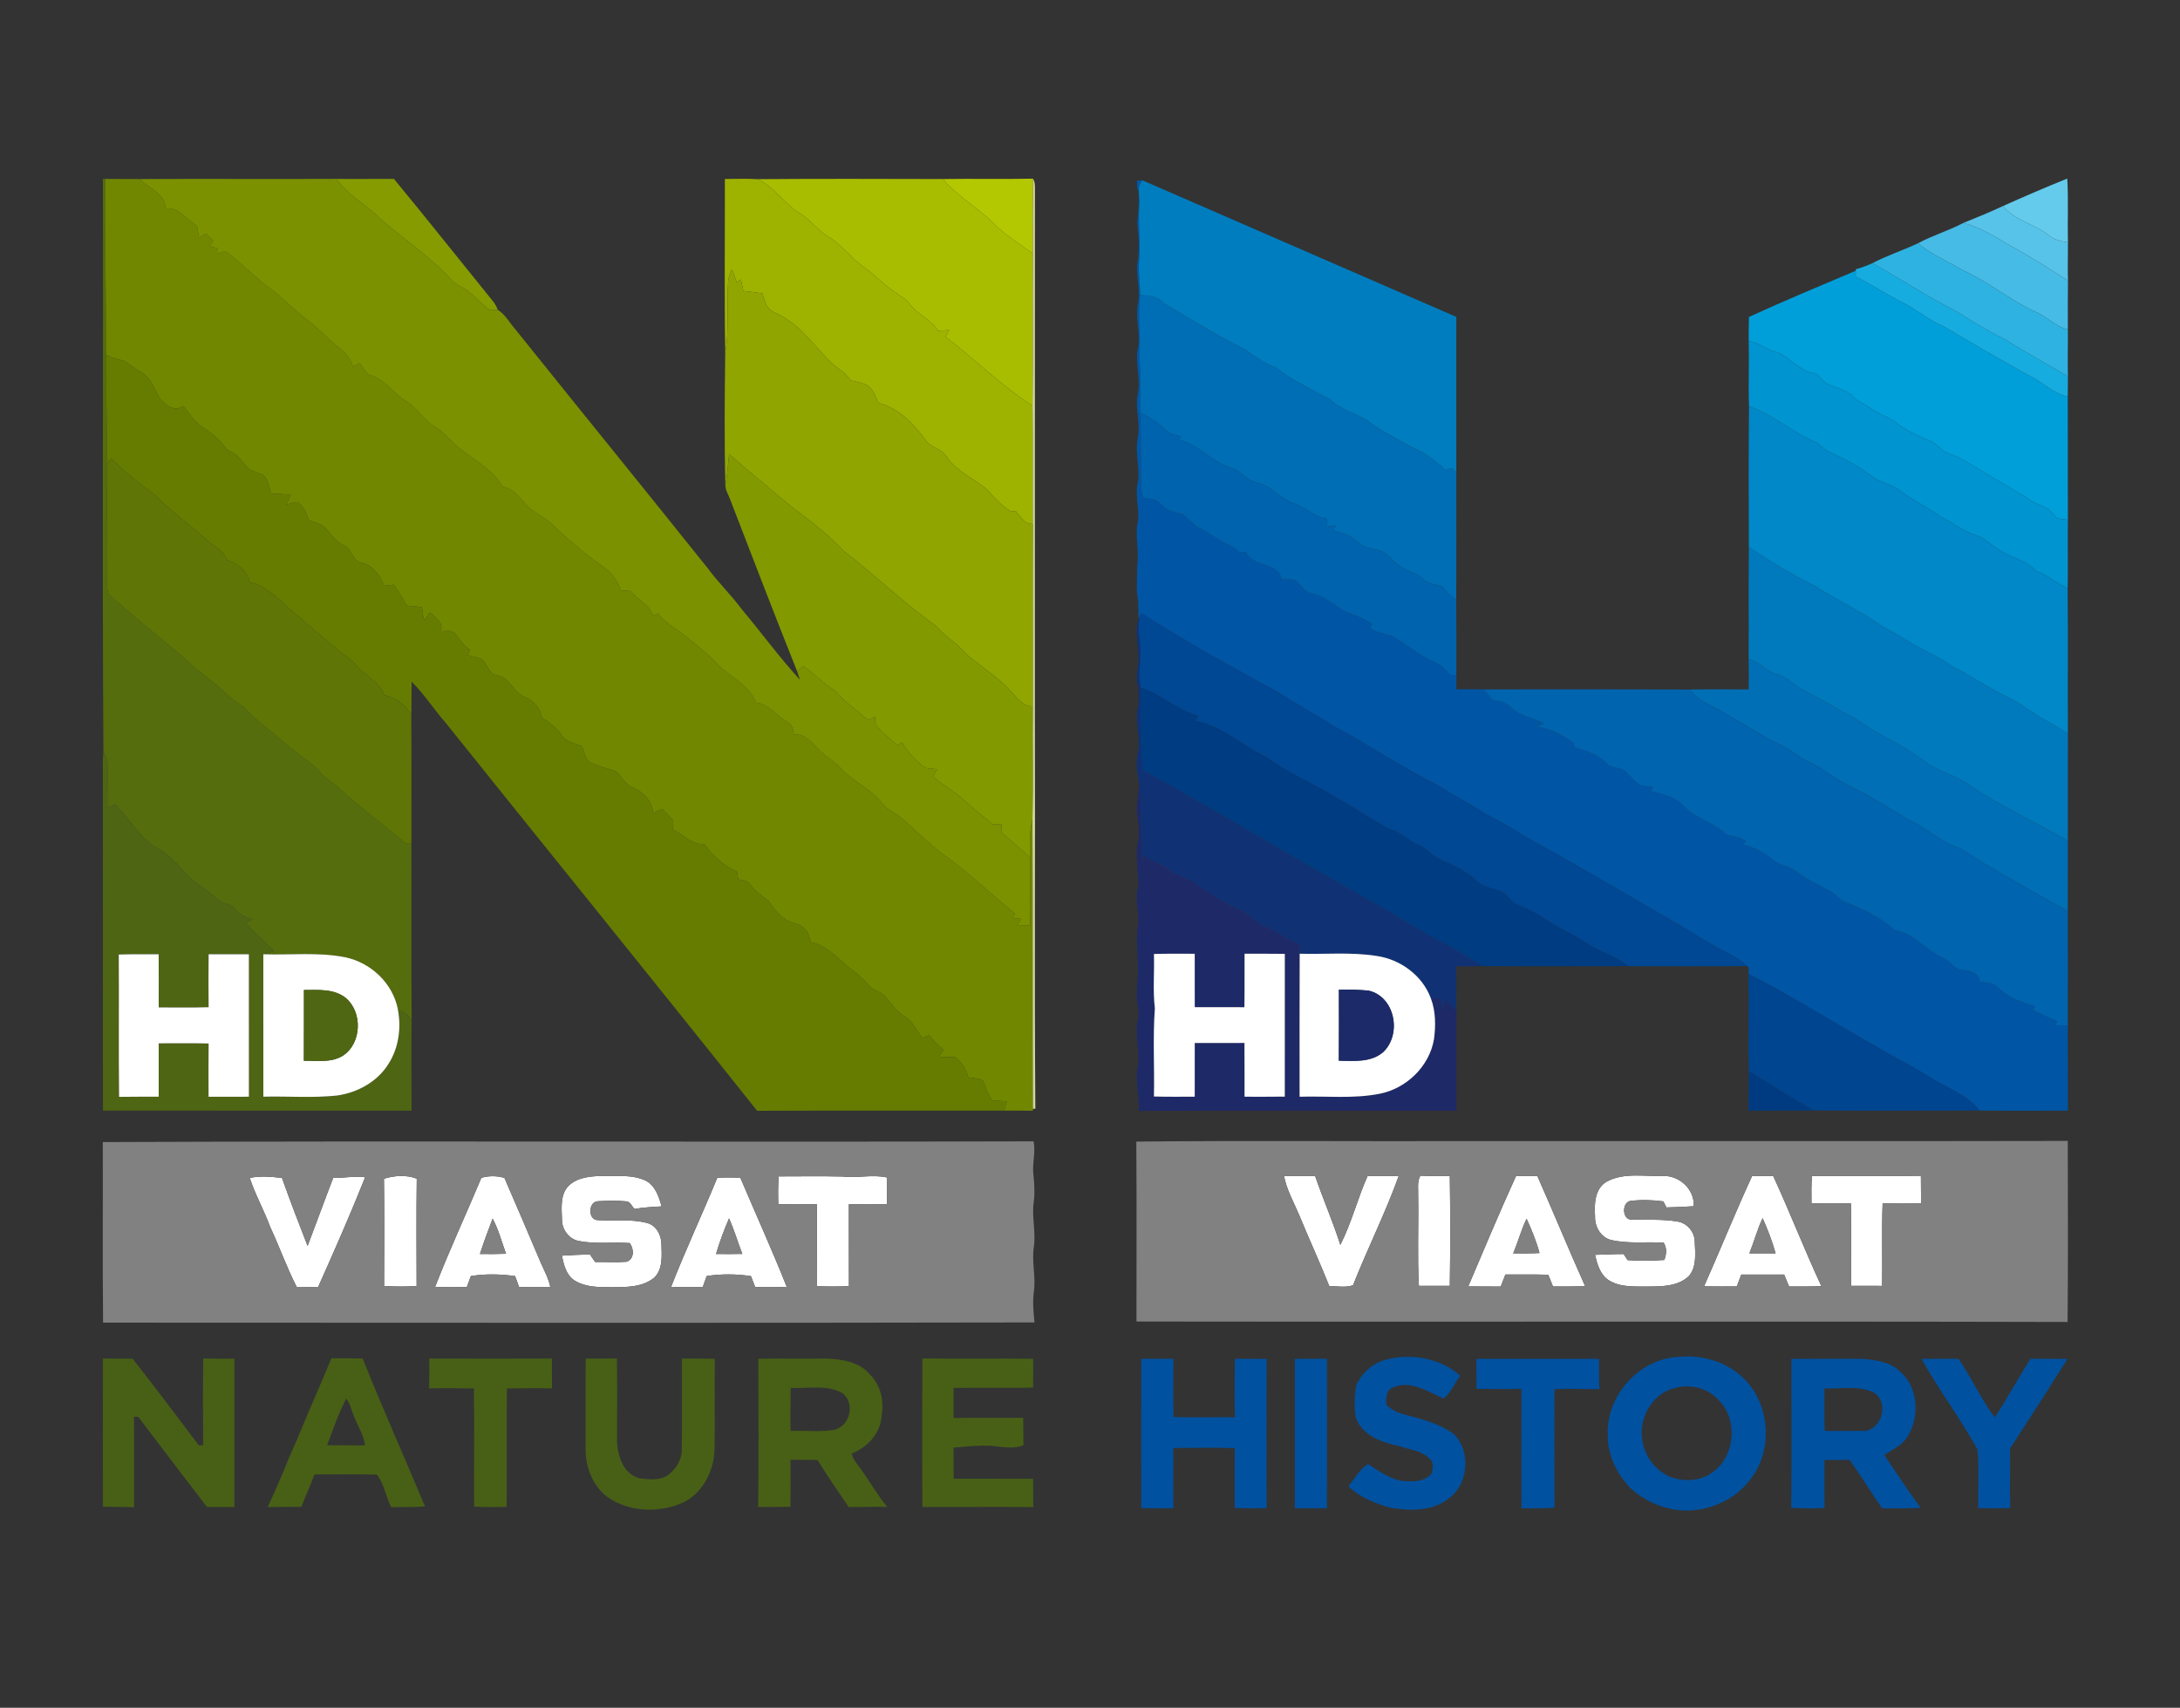 <?xml version="1.0" encoding="UTF-8" ?>
<!DOCTYPE svg PUBLIC "-//W3C//DTD SVG 1.1//EN" "http://www.w3.org/Graphics/SVG/1.1/DTD/svg11.dtd">
<svg width="776pt" height="608pt" viewBox="0 0 776 608" version="1.1" xmlns="http://www.w3.org/2000/svg">
<rect x="0" y="0" width="776" height="608" fill="#333333" stroke="none"/>
<g id="#fffbfcff">
</g>
<g id="#556d0dff">
<path fill="#556d0d" opacity="1.00" d=" M 36.62 63.69 L 37.47 63.70 C 37.22 84.56 37.80 105.44 37.77 126.29 C 37.63 139.23 38.22 152.17 37.97 165.11 C 37.98 179.07 38.28 193.03 38.13 206.98 C 38.25 208.83 37.80 211.17 39.59 212.39 C 47.57 219.47 55.85 226.19 64.08 232.96 C 68.61 237.47 73.87 241.13 78.73 245.26 C 81.28 247.80 84.06 250.06 87.10 252.00 C 91.27 256.83 96.69 260.30 101.40 264.56 C 105.60 268.41 110.79 271.08 114.48 275.47 C 116.08 277.27 118.16 278.52 120.04 279.98 C 127.76 287.21 136.35 293.44 144.40 300.31 C 144.91 300.32 145.93 300.36 146.44 300.38 C 146.52 321.27 146.36 342.16 146.54 363.06 C 145.26 361.42 143.65 360.12 141.66 359.47 C 139.93 350.11 132.07 342.71 122.86 340.79 C 113.27 338.88 103.44 340.06 93.73 339.72 C 95.03 339.35 96.34 338.98 97.64 338.61 C 94.07 335.35 90.60 331.99 87.25 328.51 C 87.90 328.21 89.19 327.63 89.84 327.34 C 87.46 326.56 85.13 325.52 83.53 323.52 C 81.96 321.35 78.84 321.91 77.10 319.97 C 73.84 316.80 69.62 314.81 66.54 311.44 C 63.30 308.01 60.30 304.14 55.96 302.02 C 49.47 298.33 46.22 291.38 40.90 286.41 C 40.01 286.78 39.12 287.15 38.23 287.53 C 38.14 282.33 38.37 277.14 38.24 271.95 C 38.30 270.33 37.45 268.92 36.81 267.51 C 36.36 199.60 36.81 131.63 36.62 63.69 Z" />
</g>
<g id="#718700ff">
<path fill="#718700" opacity="1.00" d=" M 37.47 63.70 C 41.56 63.69 45.64 63.74 49.73 63.75 C 52.94 67.10 58.77 68.85 58.92 74.21 C 63.73 73.66 66.35 78.29 70.12 80.38 C 70.34 81.79 70.57 83.21 70.80 84.62 C 71.67 84.14 72.54 83.65 73.41 83.17 C 74.23 84.01 75.07 84.83 75.89 85.68 C 75.45 86.39 75.02 87.10 74.58 87.81 C 75.52 87.97 76.46 88.13 77.40 88.29 C 77.35 88.98 77.30 89.67 77.25 90.36 C 78.44 90.14 79.82 89.02 80.95 89.96 C 85.67 93.51 89.84 97.74 94.42 101.45 C 99.97 105.20 104.42 110.26 109.80 114.23 C 113.63 117.03 116.65 120.75 120.45 123.58 C 122.82 125.32 124.79 127.65 125.62 130.51 C 126.43 130.10 127.24 129.70 128.06 129.30 C 129.04 130.62 129.99 131.96 130.93 133.32 C 136.57 134.43 139.62 139.80 144.27 142.65 C 148.49 145.05 150.77 149.65 154.96 152.08 C 157.60 153.70 159.69 156.00 161.85 158.18 C 167.47 163.24 175.07 166.44 178.85 173.30 C 182.63 173.76 184.81 177.09 187.23 179.63 C 189.64 182.39 193.22 183.66 195.90 186.11 C 201.74 191.63 207.83 196.91 214.38 201.57 C 217.54 203.60 219.89 206.62 220.99 210.21 C 222.16 210.28 223.33 210.35 224.51 210.42 C 226.94 213.65 231.35 215.23 232.49 219.38 C 233.04 219.04 233.60 218.70 234.16 218.36 C 236.42 221.32 239.59 223.26 242.60 225.37 C 246.96 228.99 251.63 232.28 255.43 236.53 C 259.86 241.05 266.81 243.83 269.01 250.12 C 273.60 250.61 276.35 254.74 280.11 256.94 C 281.92 257.77 282.37 259.65 282.59 261.45 C 286.11 261.18 288.62 263.83 290.81 266.20 C 293.36 269.06 296.83 270.86 299.45 273.65 C 303.78 278.28 309.94 280.82 313.91 285.86 C 315.62 288.35 318.59 289.29 320.84 291.15 C 325.49 295.21 329.90 299.54 334.71 303.40 C 344.09 310.02 352.38 318.01 361.26 325.23 C 361.04 325.77 360.83 326.31 360.62 326.86 C 361.59 326.96 362.56 327.06 363.54 327.17 C 363.03 327.90 362.54 328.63 362.04 329.37 C 363.60 329.39 365.17 329.41 366.73 329.44 C 366.55 321.38 366.89 313.33 366.66 305.28 C 366.53 300.70 366.45 296.09 367.52 291.61 C 367.68 325.99 367.52 360.38 367.67 394.76 L 367.67 395.44 C 364.26 395.37 360.85 395.39 357.44 395.38 C 357.74 394.29 358.05 393.20 358.36 392.12 C 356.61 391.98 354.87 391.84 353.13 391.74 C 351.65 389.57 350.84 387.08 349.87 384.68 C 348.31 383.81 346.35 383.90 344.62 383.52 C 344.01 380.60 342.37 378.12 339.97 376.38 C 338.07 376.40 336.18 376.34 334.30 376.22 C 334.82 375.39 335.34 374.56 335.87 373.74 C 333.98 372.17 332.24 370.44 330.70 368.53 C 329.94 368.87 329.20 369.22 328.45 369.57 C 326.15 367.14 325.10 363.61 322.07 361.91 C 319.18 360.18 317.34 357.32 315.16 354.87 C 313.58 352.99 310.85 352.70 309.29 350.81 C 307.41 348.63 305.27 346.70 302.93 345.03 C 298.41 341.55 294.53 336.58 288.66 335.43 C 287.99 333.77 287.77 331.78 286.31 330.58 C 284.40 328.45 281.15 328.87 279.11 326.95 C 276.73 325.32 275.08 322.98 273.48 320.65 C 271.12 318.96 268.75 317.26 267.07 314.84 C 266.15 313.38 264.26 313.47 262.78 313.03 C 262.64 312.14 262.50 311.24 262.37 310.36 C 257.58 308.23 253.75 304.70 250.71 300.49 C 246.24 300.88 243.23 297.10 239.51 295.35 C 239.56 294.26 239.62 293.17 239.69 292.09 C 238.37 290.71 237.06 289.34 235.74 287.97 C 234.63 288.45 233.54 288.97 232.43 289.47 C 232.26 285.14 228.87 281.86 225.09 280.25 C 222.49 279.25 221.38 276.47 219.38 274.73 C 216.09 273.20 212.19 273.03 209.24 270.77 C 208.26 269.21 207.81 267.41 207.19 265.70 C 204.52 264.60 201.24 264.10 199.65 261.41 C 197.93 258.84 195.37 257.10 192.84 255.44 C 192.39 252.12 189.98 249.46 186.93 248.21 C 183.38 246.99 182.05 243.04 179.02 241.12 C 177.78 240.60 176.44 240.37 175.19 239.88 C 173.79 238.25 173.03 236.14 171.48 234.64 C 169.89 234.00 168.20 233.67 166.55 233.25 C 166.79 232.62 167.02 231.98 167.26 231.35 C 164.85 229.84 163.55 227.26 161.68 225.23 C 160.26 224.24 158.42 224.78 156.83 224.74 C 158.14 221.75 154.86 219.74 152.97 218.02 C 152.34 219.00 151.71 219.98 151.07 220.96 C 150.58 219.40 150.34 217.78 150.23 216.16 C 148.40 215.98 146.56 215.80 144.73 215.61 C 143.41 213.00 141.90 210.50 140.12 208.18 C 138.99 208.29 137.86 208.44 136.73 208.56 C 135.36 205.08 132.90 201.31 129.01 200.46 C 125.59 200.19 125.57 195.68 122.71 194.41 C 120.08 193.11 118.18 190.89 116.42 188.61 C 114.94 186.48 112.23 186.09 109.98 185.22 C 109.12 183.17 108.50 180.82 106.67 179.39 C 105.30 177.91 103.44 179.44 101.90 179.73 C 102.41 178.51 102.93 177.29 103.46 176.09 C 101.16 175.99 98.87 175.88 96.57 175.74 C 95.79 173.54 95.55 170.93 93.80 169.23 C 92.23 168.36 90.44 167.98 88.84 167.19 C 86.32 164.75 84.53 161.26 80.94 160.24 C 78.66 157.09 75.80 154.39 72.46 152.38 C 69.35 150.51 67.55 147.24 65.21 144.57 C 62.05 146.92 58.44 144.00 56.59 141.39 C 54.89 138.05 53.40 134.21 49.95 132.29 C 47.98 131.31 46.30 129.88 44.52 128.60 C 42.26 127.85 39.84 127.53 37.77 126.29 C 37.80 105.44 37.22 84.56 37.47 63.70 Z" />
</g>
<g id="#7b9100ff">
<path fill="#7b9100" opacity="1.00" d=" M 49.73 63.75 C 73.06 63.62 96.40 63.79 119.74 63.68 C 123.78 69.55 130.28 72.77 135.23 77.71 C 143.49 85.16 153.03 91.15 160.50 99.46 C 162.21 101.61 165.05 102.21 167.07 103.97 C 169.49 106.09 171.74 108.41 174.26 110.43 C 175.23 110.37 176.21 110.33 177.20 110.30 C 179.82 111.89 181.51 115.08 183.60 117.43 C 206.27 145.73 229.19 173.85 251.83 202.18 C 255.63 207.36 260.27 211.78 264.08 216.95 C 271.04 225.24 277.43 234.02 284.74 242.00 C 284.44 241.01 284.11 240.03 283.77 239.06 C 284.50 238.39 285.23 237.71 285.97 237.04 C 289.70 239.93 293.09 243.24 297.05 245.84 C 300.64 249.81 305.01 252.90 309.04 256.38 C 309.85 255.97 310.66 255.57 311.47 255.16 C 311.56 256.15 311.47 257.19 311.75 258.17 C 314.00 260.88 316.84 263.02 319.48 265.34 C 320.03 264.98 320.59 264.62 321.15 264.26 C 322.84 267.62 325.54 270.31 328.39 272.70 C 329.83 273.95 331.91 273.55 333.67 273.81 C 333.15 274.67 332.63 275.54 332.12 276.41 C 335.48 279.60 339.74 281.62 343.08 284.82 C 346.31 287.93 350.04 290.46 353.32 293.52 C 354.37 293.47 355.43 293.43 356.49 293.39 C 356.52 294.42 356.55 295.45 356.59 296.49 C 359.95 299.41 363.36 302.28 366.66 305.28 C 366.89 313.33 366.55 321.38 366.73 329.44 C 365.17 329.41 363.60 329.39 362.04 329.37 C 362.54 328.63 363.03 327.90 363.54 327.17 C 362.56 327.06 361.59 326.96 360.62 326.86 C 360.83 326.31 361.04 325.77 361.26 325.23 C 352.38 318.01 344.09 310.02 334.71 303.40 C 329.90 299.54 325.49 295.21 320.84 291.15 C 318.59 289.29 315.62 288.35 313.91 285.86 C 309.94 280.82 303.78 278.28 299.45 273.65 C 296.83 270.86 293.36 269.06 290.81 266.20 C 288.62 263.83 286.11 261.18 282.59 261.45 C 282.37 259.65 281.92 257.77 280.11 256.94 C 276.35 254.74 273.60 250.61 269.01 250.12 C 266.81 243.83 259.86 241.05 255.43 236.53 C 251.63 232.28 246.96 228.99 242.60 225.37 C 239.59 223.26 236.42 221.32 234.16 218.36 C 233.60 218.70 233.04 219.04 232.49 219.38 C 231.35 215.23 226.94 213.65 224.51 210.42 C 223.33 210.35 222.16 210.28 220.99 210.21 C 219.89 206.62 217.54 203.60 214.38 201.57 C 207.83 196.91 201.74 191.63 195.90 186.11 C 193.22 183.66 189.64 182.39 187.23 179.63 C 184.81 177.09 182.63 173.76 178.85 173.30 C 175.07 166.44 167.47 163.24 161.85 158.18 C 159.69 156.00 157.60 153.70 154.96 152.08 C 150.77 149.65 148.49 145.05 144.27 142.65 C 139.62 139.80 136.57 134.43 130.93 133.32 C 129.99 131.96 129.04 130.62 128.06 129.30 C 127.24 129.70 126.43 130.10 125.62 130.51 C 124.79 127.65 122.82 125.32 120.45 123.58 C 116.65 120.75 113.63 117.03 109.80 114.23 C 104.42 110.26 99.97 105.20 94.42 101.45 C 89.84 97.74 85.67 93.51 80.95 89.96 C 79.82 89.02 78.44 90.14 77.25 90.36 C 77.30 89.67 77.35 88.98 77.40 88.29 C 76.46 88.13 75.52 87.97 74.58 87.81 C 75.02 87.10 75.45 86.39 75.89 85.68 C 75.07 84.83 74.23 84.01 73.41 83.17 C 72.54 83.65 71.67 84.14 70.80 84.62 C 70.57 83.21 70.34 81.79 70.12 80.38 C 66.35 78.29 63.73 73.66 58.92 74.21 C 58.77 68.85 52.94 67.10 49.73 63.75 Z" />
</g>
<g id="#869b00ff">
<path fill="#869b00" opacity="1.00" d=" M 119.74 63.68 C 126.57 63.79 133.40 63.64 140.23 63.69 C 152.02 77.98 163.52 92.49 175.18 106.88 C 176.06 107.89 176.72 109.05 177.20 110.30 C 176.21 110.33 175.23 110.37 174.26 110.43 C 171.74 108.41 169.49 106.09 167.07 103.97 C 165.05 102.21 162.21 101.61 160.50 99.46 C 153.03 91.15 143.49 85.16 135.23 77.71 C 130.28 72.77 123.78 69.55 119.74 63.68 Z" />
</g>
<g id="#9eb200ff">
<path fill="#9eb200" opacity="1.00" d=" M 258.03 63.72 C 261.91 63.70 265.81 63.54 269.69 63.79 C 275.73 66.63 279.25 72.66 284.89 76.05 C 288.59 78.32 291.09 82.03 294.83 84.26 C 299.57 87.03 302.72 91.68 307.17 94.82 C 311.24 97.68 314.63 101.40 318.79 104.15 C 320.53 105.36 322.44 106.43 323.76 108.13 C 326.54 112.00 331.37 113.70 333.96 117.77 C 335.27 117.69 336.60 117.60 337.92 117.51 C 337.47 118.31 337.02 119.12 336.57 119.92 C 347.05 127.89 356.42 137.34 367.55 144.45 C 367.72 158.47 367.56 172.49 367.63 186.52 C 364.63 186.69 363.21 183.85 361.53 181.90 C 360.74 182.08 359.90 182.43 359.26 181.69 C 356.02 179.66 353.55 176.72 351.00 173.93 C 346.18 170.16 340.12 167.56 336.73 162.23 C 335.02 159.83 331.71 159.39 329.83 157.15 C 325.52 151.23 320.02 145.27 312.66 143.45 C 311.58 141.04 310.71 138.14 308.15 136.89 C 306.44 136.18 304.60 135.88 302.82 135.42 C 301.79 134.05 300.68 132.73 299.21 131.82 C 292.26 126.83 288.00 118.98 280.86 114.23 C 278.93 112.61 276.50 111.82 274.40 110.48 C 272.44 109.08 272.05 106.56 271.39 104.42 C 269.11 104.14 266.84 103.85 264.57 103.56 C 264.29 102.19 264.01 100.82 263.74 99.46 C 263.25 99.80 262.76 100.15 262.27 100.50 C 261.70 98.96 261.12 97.42 260.52 95.90 C 259.98 97.24 259.31 98.57 259.21 100.04 C 258.58 108.48 259.73 117.04 258.15 125.41 C 257.80 104.85 258.08 84.28 258.03 63.72 Z" />
</g>
<g id="#a8bd00ff">
<path fill="#a8bd00" opacity="1.00" d=" M 269.69 63.79 C 291.67 63.60 313.65 63.70 335.63 63.74 C 341.25 70.47 349.26 74.56 355.15 81.00 C 359.08 84.40 363.44 87.27 367.67 90.29 C 367.52 108.34 367.77 126.40 367.55 144.45 C 356.42 137.34 347.05 127.89 336.57 119.92 C 337.02 119.12 337.47 118.31 337.92 117.51 C 336.60 117.60 335.27 117.69 333.96 117.77 C 331.37 113.70 326.54 112.00 323.76 108.13 C 322.44 106.43 320.53 105.36 318.79 104.15 C 314.63 101.40 311.24 97.68 307.17 94.82 C 302.72 91.68 299.57 87.03 294.83 84.26 C 291.09 82.03 288.59 78.32 284.89 76.05 C 279.25 72.66 275.73 66.63 269.69 63.79 Z" />
</g>
<g id="#b3c800ff">
<path fill="#b3c800" opacity="1.00" d=" M 335.63 63.74 C 346.33 63.57 357.03 63.84 367.73 63.60 C 367.63 72.49 367.62 81.39 367.67 90.29 C 363.44 87.27 359.08 84.40 355.15 81.00 C 349.26 74.56 341.25 70.47 335.63 63.74 Z" />
</g>
<g id="#d1d897ff">
<path fill="#d1d897" opacity="1.00" d=" M 367.73 63.60 C 368.31 64.62 368.42 65.78 368.40 66.94 C 368.33 128.98 368.42 191.01 368.38 253.05 C 368.54 300.28 368.19 347.50 368.55 394.72 L 367.67 394.76 C 367.52 360.38 367.68 325.99 367.52 291.61 C 367.74 278.21 367.51 264.82 367.61 251.43 C 367.65 229.79 367.55 208.15 367.63 186.52 C 367.56 172.49 367.72 158.47 367.55 144.45 C 367.77 126.40 367.52 108.34 367.67 90.29 C 367.62 81.39 367.63 72.49 367.73 63.60 Z" />
</g>
<g id="#0056a5ff">
<path fill="#0056a5" opacity="1.00" d=" M 404.73 64.26 C 405.23 64.25 406.24 64.24 406.74 64.23 C 404.31 66.52 405.93 70.08 405.56 72.99 C 405.01 79.67 406.16 86.34 405.49 93.02 C 405.14 97.06 405.84 101.08 405.86 105.12 C 404.85 112.41 406.19 119.73 405.58 127.04 C 406.04 133.64 405.91 140.25 405.81 146.86 C 406.27 155.59 406.01 164.34 406.20 173.08 C 406.20 174.58 406.63 176.03 407.04 177.47 C 409.46 177.30 411.89 177.72 413.46 179.73 C 415.42 181.92 418.35 182.38 421.06 183.01 C 423.13 184.53 424.58 186.82 426.93 187.97 C 430.72 189.82 434.03 192.49 437.89 194.20 C 439.13 194.70 440.20 195.51 441.04 196.54 C 441.88 196.53 442.73 196.51 443.59 196.51 C 445.88 202.12 454.97 199.81 456.25 206.24 C 457.91 206.37 459.69 206.04 461.26 206.71 C 463.18 208.25 464.40 210.87 467.04 211.30 C 471.69 212.17 475.10 215.70 479.15 217.85 C 482.30 219.05 485.54 220.14 488.36 222.07 C 488.14 222.58 487.93 223.09 487.73 223.61 C 489.86 225.13 492.43 225.50 494.89 226.16 C 500.27 228.90 504.78 233.16 510.35 235.59 C 512.80 236.53 514.62 238.44 516.34 240.34 C 516.86 240.33 517.89 240.30 518.41 240.28 C 518.40 241.99 518.41 243.70 518.42 245.41 C 521.56 245.47 524.69 245.34 527.83 245.44 C 529.18 246.65 530.42 248.00 531.61 249.37 C 533.85 249.53 536.17 249.99 537.79 251.69 C 540.98 255.02 545.81 255.48 549.74 257.57 C 549.08 257.83 547.77 258.34 547.11 258.60 C 551.92 259.53 556.31 261.59 560.17 264.60 C 560.27 265.11 560.38 265.62 560.50 266.14 C 564.89 267.27 569.60 268.87 572.58 272.46 C 574.21 273.38 576.24 273.25 577.93 274.08 C 580.00 275.67 581.49 277.91 583.66 279.40 C 585.28 279.95 587.02 280.05 588.72 280.31 C 588.37 280.62 587.67 281.23 587.32 281.53 C 591.49 282.76 596.20 283.48 599.27 286.86 C 603.56 291.52 610.30 292.74 614.70 297.28 C 617.08 297.53 619.42 298.10 621.48 299.39 C 621.24 299.74 620.77 300.43 620.54 300.77 C 624.23 301.63 627.67 303.23 630.58 305.69 C 633.20 308.03 636.91 308.26 639.63 310.42 C 643.19 313.04 647.16 315.00 651.09 317.00 C 653.25 317.93 654.46 320.23 656.71 321.03 C 663.05 323.64 669.46 326.52 674.54 331.25 C 681.75 332.24 686.07 338.98 692.56 341.52 C 694.67 342.85 696.17 345.36 698.93 345.38 C 701.52 345.52 704.52 346.43 704.72 349.50 C 707.04 349.76 709.65 349.76 711.35 351.64 C 714.93 355.21 719.78 356.86 724.52 358.29 C 724.17 358.70 723.84 359.12 723.52 359.55 C 726.54 360.85 729.37 362.56 732.50 363.61 C 732.22 363.94 731.65 364.62 731.37 364.95 C 732.92 365.00 734.48 365.04 736.05 365.10 C 736.09 375.20 736.05 385.31 736.08 395.41 C 725.61 395.40 715.14 395.49 704.67 395.36 C 700.25 389.71 693.24 387.36 687.34 383.69 C 681.14 379.71 674.44 376.61 668.19 372.71 C 652.85 364.18 638.06 354.65 622.41 346.70 C 622.44 346.13 622.49 344.99 622.51 344.42 C 622.38 344.30 622.12 344.07 621.99 343.96 C 620.06 342.14 617.85 340.66 615.48 339.50 C 606.99 335.17 599.11 329.79 590.78 325.19 C 574.73 315.84 558.68 306.50 542.43 297.50 C 538.15 294.62 533.62 292.19 529.03 289.86 C 523.59 286.24 517.73 283.34 512.27 279.76 C 499.53 273.46 487.77 265.43 475.25 258.72 C 468.70 254.54 461.84 250.84 455.31 246.63 C 438.80 237.52 422.19 228.51 406.33 218.30 C 406.15 218.64 405.79 219.31 405.61 219.65 L 405.28 220.28 C 405.25 218.17 405.25 216.05 405.15 213.94 C 404.28 209.67 404.83 205.26 404.85 200.93 C 405.59 195.75 403.77 190.29 405.19 185.07 C 405.44 180.42 403.88 175.69 405.18 171.08 C 405.64 166.05 404.03 161.05 404.96 156.03 C 406.16 150.71 403.85 145.34 405.07 140.02 C 406.12 134.67 403.93 129.33 405.08 124.00 C 406.11 118.67 404.00 113.33 405.09 108.03 C 406.00 103.31 404.41 98.63 404.85 93.91 C 405.81 89.00 405.23 83.95 404.83 79.01 C 405.38 75.32 405.35 71.59 405.31 67.87 L 404.76 67.06 C 404.75 66.36 404.74 64.96 404.73 64.26 Z" />
</g>
<g id="#007dbfff">
<path fill="#007dbf" opacity="1.00" d=" M 406.74 64.23 C 443.95 80.45 481.19 96.61 518.39 112.82 C 518.36 131.21 518.40 149.61 518.40 168.01 C 517.97 167.67 517.10 167.00 516.67 166.66 C 515.99 166.88 515.32 167.10 514.65 167.33 C 510.78 164.01 506.78 160.66 501.91 158.94 C 497.21 155.93 491.96 153.82 487.59 150.31 C 483.18 147.14 477.44 146.17 473.55 142.21 C 467.01 138.67 460.11 135.57 454.25 130.92 C 450.09 129.34 446.51 126.76 442.88 124.27 C 432.98 119.40 423.64 113.49 414.18 107.92 C 412.10 105.38 408.88 105.16 405.86 105.12 C 405.84 101.08 405.14 97.06 405.49 93.02 C 406.16 86.34 405.01 79.67 405.56 72.99 C 405.93 70.08 404.31 66.52 406.74 64.23 Z" />
</g>
<g id="#64cbecff">
<path fill="#64cbec" opacity="1.00" d=" M 712.99 73.35 C 720.56 69.96 728.18 66.68 735.87 63.57 C 736.32 71.15 735.93 78.74 736.10 86.32 C 733.67 85.92 731.20 85.38 729.27 83.75 C 724.15 79.76 717.22 78.56 712.99 73.35 Z" />
</g>
<g id="#57c3e9ff">
<path fill="#57c3e9" opacity="1.00" d=" M 698.89 79.37 C 703.63 77.47 708.36 75.52 712.99 73.35 C 717.22 78.56 724.15 79.76 729.27 83.75 C 731.20 85.38 733.67 85.92 736.10 86.32 C 736.14 90.86 735.96 95.40 736.12 99.94 C 729.60 95.72 723.06 91.49 716.20 87.83 C 710.68 84.53 705.18 80.99 698.89 79.37 Z" />
</g>
<g id="#46bbe5ff">
<path fill="#46bbe5" opacity="1.00" d=" M 682.72 86.62 C 687.93 83.82 693.64 82.12 698.89 79.37 C 705.18 80.99 710.68 84.53 716.20 87.83 C 723.06 91.49 729.60 95.72 736.12 99.94 C 736.09 105.71 736.02 111.49 736.08 117.27 C 731.65 116.42 728.80 112.69 724.71 111.11 C 715.42 106.82 707.50 100.13 698.17 95.93 C 692.99 92.87 687.35 90.51 682.72 86.62 Z" />
</g>
<g id="#2eb2e1ff">
<path fill="#2eb2e1" opacity="1.00" d=" M 666.55 93.68 C 671.76 90.94 677.39 89.13 682.72 86.62 C 687.35 90.51 692.99 92.87 698.17 95.93 C 707.50 100.13 715.42 106.82 724.71 111.11 C 728.80 112.69 731.65 116.42 736.08 117.27 C 736.13 122.88 735.97 128.49 736.10 134.09 C 728.85 129.56 721.22 125.69 714.07 121.01 C 707.88 117.99 702.01 114.39 696.19 110.72 C 686.00 105.60 676.47 99.29 666.55 93.68 Z" />
</g>
<g id="#17acdfff">
<path fill="#17acdf" opacity="1.00" d=" M 660.63 95.84 C 662.66 95.29 664.63 94.55 666.55 93.68 C 676.47 99.29 686.00 105.60 696.19 110.72 C 702.01 114.39 707.88 117.99 714.07 121.01 C 721.22 125.69 728.85 129.56 736.10 134.09 C 736.09 136.45 736.08 138.81 736.04 141.17 C 730.68 140.17 727.08 135.85 722.26 133.71 C 712.05 128.07 701.96 122.20 691.95 116.24 C 686.43 113.99 681.96 109.93 676.61 107.36 C 671.14 104.63 666.08 101.16 660.58 98.49 C 660.59 97.96 660.60 96.91 660.61 96.38 L 660.63 95.84 Z" />
</g>
<g id="#90a500ff">
<path fill="#90a500" opacity="1.00" d=" M 259.21 100.04 C 259.31 98.57 259.98 97.24 260.52 95.90 C 261.12 97.42 261.70 98.96 262.27 100.50 C 262.76 100.15 263.25 99.80 263.74 99.46 C 264.01 100.82 264.29 102.19 264.57 103.56 C 266.84 103.85 269.11 104.14 271.39 104.42 C 272.05 106.56 272.44 109.08 274.40 110.48 C 276.50 111.82 278.93 112.61 280.86 114.23 C 288.00 118.98 292.26 126.83 299.21 131.82 C 300.68 132.73 301.79 134.05 302.82 135.42 C 304.60 135.88 306.44 136.18 308.15 136.89 C 310.71 138.14 311.58 141.04 312.66 143.45 C 320.02 145.27 325.52 151.23 329.83 157.15 C 331.71 159.39 335.02 159.83 336.73 162.23 C 340.12 167.56 346.18 170.16 351.00 173.93 C 353.55 176.72 356.02 179.66 359.26 181.69 C 359.90 182.43 360.74 182.08 361.53 181.90 C 363.21 183.85 364.63 186.69 367.63 186.52 C 367.55 208.15 367.65 229.79 367.61 251.43 C 364.04 251.62 362.00 248.34 359.79 246.10 C 355.22 240.94 349.18 237.43 344.04 232.91 C 340.83 229.09 336.38 226.66 333.16 222.85 C 321.57 214.56 311.28 204.62 300.04 195.90 C 291.98 187.14 281.61 181.10 272.99 172.99 C 268.37 169.37 263.95 165.53 259.55 161.66 C 259.12 165.29 258.99 168.97 258.20 172.55 C 257.81 156.85 257.96 141.11 258.15 125.41 C 259.73 117.04 258.58 108.48 259.21 100.04 Z" />
</g>
<g id="#009fd9ff">
<path fill="#009fd9" opacity="1.00" d=" M 622.56 112.84 C 635.11 107.07 647.90 101.79 660.61 96.38 C 660.60 96.91 660.59 97.96 660.58 98.49 C 666.08 101.16 671.14 104.63 676.61 107.36 C 681.96 109.93 686.43 113.99 691.95 116.24 C 701.96 122.20 712.05 128.07 722.26 133.71 C 727.08 135.85 730.68 140.17 736.04 141.17 C 736.11 155.79 736.01 170.41 736.09 185.02 C 734.78 184.84 733.44 184.84 732.20 184.41 C 731.01 183.37 730.12 182.00 728.85 181.05 C 726.58 179.78 723.92 179.23 721.92 177.48 C 716.42 174.12 710.78 170.97 705.30 167.57 C 701.51 165.51 698.03 162.77 693.84 161.54 C 691.16 160.69 689.62 157.98 687.03 156.95 C 682.81 155.21 678.62 153.31 674.99 150.50 C 672.32 148.29 668.78 147.62 666.09 145.48 C 664.06 143.90 661.48 143.19 659.72 141.25 C 657.18 138.68 653.46 138.15 650.34 136.58 C 648.70 135.67 647.87 133.79 646.24 132.90 C 640.48 132.54 637.28 126.75 631.89 125.17 C 628.53 124.42 625.92 121.84 622.47 121.40 C 622.45 118.55 622.50 115.69 622.56 112.84 Z" />
</g>
<g id="#006eb5ff">
<path fill="#006eb5" opacity="1.00" d=" M 405.86 105.12 C 408.88 105.16 412.10 105.38 414.18 107.92 C 423.64 113.49 432.98 119.40 442.88 124.27 C 446.51 126.76 450.09 129.34 454.25 130.92 C 460.11 135.57 467.01 138.67 473.55 142.21 C 477.44 146.17 483.18 147.14 487.59 150.31 C 491.96 153.82 497.21 155.93 501.91 158.94 C 506.78 160.66 510.78 164.01 514.65 167.33 C 515.32 167.10 515.99 166.88 516.67 166.66 C 517.10 167.00 517.97 167.67 518.40 168.01 C 518.35 183.20 518.47 198.39 518.36 213.58 C 516.33 212.35 514.92 210.46 513.31 208.79 C 511.10 207.86 508.37 208.02 506.62 206.21 C 503.95 203.63 500.00 203.14 497.24 200.72 C 495.04 198.92 493.29 196.24 490.28 195.78 C 487.76 195.27 485.13 194.75 483.22 192.89 C 480.82 190.60 477.58 189.76 474.50 188.83 C 474.86 188.23 475.23 187.63 475.62 187.05 C 474.57 187.18 473.53 187.32 472.49 187.46 C 472.41 186.52 472.33 185.58 472.26 184.64 C 468.10 184.15 465.23 180.87 461.41 179.53 C 458.20 178.28 455.26 176.47 452.63 174.25 C 450.15 172.02 446.54 172.09 443.91 170.13 C 442.08 168.93 440.52 167.22 438.37 166.60 C 431.44 164.56 426.69 158.15 419.59 156.52 C 419.91 156.13 420.23 155.74 420.55 155.35 C 418.57 154.91 416.44 154.61 414.98 153.07 C 412.28 150.50 409.14 148.49 405.81 146.86 C 405.91 140.25 406.04 133.64 405.58 127.04 C 406.19 119.73 404.85 112.41 405.86 105.12 Z" />
</g>
<g id="#0094d0ff">
<path fill="#0094d0" opacity="1.00" d=" M 622.47 121.40 C 625.92 121.84 628.53 124.42 631.89 125.17 C 637.28 126.75 640.48 132.54 646.24 132.90 C 647.87 133.79 648.70 135.67 650.34 136.58 C 653.46 138.15 657.18 138.68 659.72 141.25 C 661.48 143.19 664.06 143.90 666.09 145.48 C 668.78 147.62 672.32 148.29 674.99 150.50 C 678.62 153.31 682.81 155.21 687.03 156.95 C 689.62 157.98 691.16 160.69 693.84 161.54 C 698.03 162.77 701.51 165.51 705.30 167.57 C 710.78 170.97 716.42 174.12 721.92 177.48 C 723.92 179.23 726.58 179.78 728.85 181.05 C 730.12 182.00 731.01 183.37 732.20 184.41 C 733.44 184.84 734.78 184.84 736.09 185.02 C 735.98 193.15 736.17 201.28 736.01 209.42 C 732.08 207.64 728.81 204.72 724.73 203.20 C 721.34 199.44 716.11 198.70 712.03 195.99 C 709.10 194.37 706.79 191.71 703.58 190.64 C 698.90 189.32 695.26 185.95 690.86 184.04 C 686.29 180.47 680.85 178.27 676.34 174.63 C 673.51 172.55 669.95 171.89 667.00 170.06 C 662.14 166.36 656.76 163.35 651.15 160.92 C 649.43 160.11 648.18 158.63 646.62 157.59 C 638.19 154.10 631.30 147.64 622.58 144.71 C 622.30 136.94 622.68 129.17 622.47 121.40 Z" />
</g>
<g id="#667c00ff">
<path fill="#667c00" opacity="1.00" d=" M 37.77 126.29 C 39.84 127.53 42.26 127.85 44.52 128.60 C 46.30 129.88 47.98 131.31 49.95 132.29 C 53.40 134.21 54.89 138.05 56.59 141.39 C 58.44 144.00 62.05 146.92 65.21 144.57 C 67.55 147.24 69.35 150.51 72.46 152.38 C 75.80 154.39 78.66 157.09 80.94 160.24 C 84.53 161.26 86.32 164.75 88.84 167.19 C 90.44 167.98 92.23 168.36 93.80 169.23 C 95.55 170.93 95.79 173.54 96.57 175.74 C 98.87 175.88 101.16 175.99 103.46 176.09 C 102.93 177.29 102.41 178.51 101.90 179.73 C 103.44 179.44 105.30 177.91 106.67 179.39 C 108.50 180.82 109.12 183.17 109.98 185.22 C 112.23 186.09 114.94 186.48 116.42 188.61 C 118.18 190.89 120.08 193.11 122.71 194.41 C 125.57 195.68 125.59 200.19 129.01 200.46 C 132.90 201.31 135.36 205.08 136.73 208.56 C 137.86 208.44 138.99 208.29 140.12 208.18 C 141.90 210.50 143.41 213.00 144.73 215.61 C 146.56 215.80 148.40 215.98 150.23 216.16 C 150.34 217.78 150.58 219.40 151.07 220.96 C 151.71 219.98 152.34 219.00 152.97 218.02 C 154.86 219.74 158.14 221.75 156.83 224.74 C 158.42 224.78 160.26 224.24 161.68 225.23 C 163.55 227.26 164.85 229.84 167.26 231.35 C 167.02 231.98 166.79 232.62 166.55 233.25 C 168.20 233.67 169.89 234.00 171.48 234.64 C 173.03 236.14 173.79 238.25 175.19 239.88 C 176.44 240.37 177.78 240.60 179.02 241.12 C 182.05 243.04 183.38 246.99 186.93 248.21 C 189.98 249.46 192.39 252.12 192.84 255.44 C 195.37 257.10 197.93 258.84 199.65 261.41 C 201.24 264.10 204.52 264.60 207.19 265.70 C 207.81 267.41 208.26 269.21 209.24 270.77 C 212.19 273.03 216.09 273.20 219.38 274.73 C 221.38 276.47 222.49 279.25 225.09 280.25 C 228.87 281.86 232.26 285.14 232.43 289.47 C 233.54 288.97 234.63 288.45 235.74 287.97 C 237.06 289.34 238.37 290.71 239.69 292.09 C 239.62 293.17 239.56 294.26 239.51 295.35 C 243.23 297.10 246.24 300.88 250.71 300.49 C 253.75 304.70 257.58 308.23 262.37 310.36 C 262.50 311.24 262.64 312.14 262.78 313.03 C 264.26 313.47 266.15 313.38 267.07 314.84 C 268.75 317.26 271.12 318.96 273.48 320.65 C 275.08 322.98 276.73 325.32 279.11 326.95 C 281.15 328.87 284.40 328.45 286.31 330.58 C 287.77 331.78 287.99 333.77 288.66 335.43 C 294.53 336.58 298.41 341.55 302.93 345.03 C 305.27 346.70 307.41 348.63 309.29 350.81 C 310.85 352.70 313.58 352.99 315.16 354.87 C 317.34 357.32 319.18 360.18 322.07 361.91 C 325.10 363.61 326.15 367.14 328.45 369.57 C 329.20 369.22 329.94 368.87 330.70 368.53 C 332.24 370.44 333.98 372.17 335.87 373.74 C 335.34 374.56 334.82 375.39 334.30 376.22 C 336.18 376.34 338.07 376.40 339.97 376.38 C 342.37 378.12 344.01 380.60 344.62 383.52 C 346.35 383.90 348.31 383.81 349.87 384.68 C 350.84 387.08 351.65 389.57 353.13 391.74 C 354.87 391.84 356.61 391.98 358.36 392.12 C 358.05 393.20 357.74 394.29 357.44 395.38 C 328.13 395.43 298.81 395.32 269.50 395.45 C 232.80 349.26 195.57 303.48 158.71 257.41 C 154.50 252.63 151.08 247.17 146.52 242.71 C 146.45 246.62 146.53 250.53 146.39 254.43 C 144.15 250.87 140.86 248.32 136.71 247.44 C 134.84 242.18 129.19 240.33 126.14 235.99 C 118.90 230.53 112.22 224.33 105.15 218.63 C 100.14 214.39 95.56 208.77 88.90 207.30 C 87.95 203.13 84.58 200.59 80.71 199.30 C 79.56 195.92 76.21 194.45 73.67 192.31 C 67.56 186.75 60.77 181.99 54.96 176.07 C 49.49 172.24 44.45 167.90 39.58 163.33 C 39.17 163.78 38.37 164.67 37.97 165.11 C 38.22 152.17 37.63 139.23 37.77 126.29 Z" />
</g>
<g id="#0088c8ff">
<path fill="#0088c8" opacity="1.00" d=" M 622.58 144.71 C 631.30 147.64 638.19 154.10 646.62 157.59 C 648.18 158.63 649.43 160.11 651.15 160.92 C 656.76 163.35 662.14 166.36 667.00 170.06 C 669.95 171.89 673.51 172.55 676.34 174.63 C 680.85 178.27 686.29 180.47 690.86 184.04 C 695.26 185.95 698.90 189.32 703.58 190.64 C 706.79 191.71 709.10 194.37 712.03 195.99 C 716.11 198.70 721.34 199.44 724.73 203.20 C 728.81 204.72 732.08 207.64 736.01 209.42 C 736.16 226.64 736.00 243.86 736.09 261.08 C 729.98 257.53 723.78 254.15 718.07 249.96 C 710.04 246.22 702.65 241.30 694.83 237.16 C 689.43 233.29 683.12 231.02 677.63 227.31 C 674.36 225.21 670.76 223.65 667.63 221.34 C 660.53 216.70 652.82 213.07 645.73 208.42 C 637.62 204.57 630.02 199.73 622.53 194.80 C 622.46 178.10 622.43 161.41 622.58 144.71 Z" />
</g>
<g id="#0063aeff">
<path fill="#0063ae" opacity="1.00" d=" M 405.81 146.86 C 409.14 148.49 412.28 150.50 414.98 153.07 C 416.44 154.61 418.57 154.91 420.55 155.35 C 420.23 155.74 419.91 156.13 419.59 156.52 C 426.69 158.15 431.44 164.56 438.37 166.60 C 440.52 167.22 442.08 168.93 443.91 170.13 C 446.54 172.09 450.15 172.02 452.63 174.25 C 455.26 176.47 458.20 178.28 461.41 179.53 C 465.23 180.87 468.10 184.15 472.26 184.64 C 472.33 185.58 472.41 186.52 472.49 187.46 C 473.53 187.32 474.57 187.18 475.62 187.05 C 475.23 187.63 474.86 188.23 474.50 188.83 C 477.58 189.76 480.82 190.60 483.22 192.89 C 485.13 194.75 487.76 195.27 490.28 195.78 C 493.29 196.24 495.04 198.92 497.24 200.72 C 500.00 203.14 503.95 203.63 506.62 206.21 C 508.37 208.02 511.10 207.86 513.31 208.79 C 514.92 210.46 516.33 212.35 518.36 213.58 C 518.46 222.48 518.40 231.38 518.41 240.28 C 517.89 240.30 516.86 240.33 516.34 240.34 C 514.62 238.44 512.80 236.53 510.35 235.59 C 504.78 233.16 500.27 228.90 494.89 226.16 C 492.43 225.50 489.86 225.13 487.73 223.61 C 487.93 223.09 488.14 222.58 488.36 222.07 C 485.54 220.14 482.30 219.05 479.15 217.85 C 475.10 215.70 471.69 212.17 467.04 211.30 C 464.40 210.87 463.18 208.25 461.26 206.71 C 459.69 206.04 457.91 206.37 456.25 206.24 C 454.97 199.81 445.88 202.12 443.59 196.51 C 442.73 196.51 441.88 196.53 441.04 196.54 C 440.20 195.51 439.13 194.70 437.89 194.20 C 434.03 192.49 430.72 189.82 426.93 187.97 C 424.58 186.82 423.13 184.53 421.06 183.01 C 418.35 182.38 415.42 181.92 413.46 179.73 C 411.89 177.72 409.46 177.30 407.04 177.47 C 406.63 176.03 406.20 174.58 406.20 173.08 C 406.01 164.34 406.27 155.59 405.81 146.86 Z" />
</g>
<g id="#829900ff">
<path fill="#829900" opacity="1.00" d=" M 258.20 172.55 C 258.99 168.97 259.12 165.29 259.55 161.66 C 263.95 165.53 268.37 169.37 272.99 172.99 C 281.61 181.10 291.98 187.14 300.04 195.90 C 311.28 204.62 321.57 214.56 333.16 222.85 C 336.38 226.66 340.83 229.09 344.04 232.91 C 349.18 237.43 355.22 240.94 359.79 246.10 C 362.00 248.34 364.04 251.62 367.61 251.43 C 367.51 264.82 367.74 278.21 367.52 291.61 C 366.45 296.09 366.53 300.70 366.66 305.28 C 363.36 302.28 359.95 299.41 356.59 296.49 C 356.55 295.45 356.52 294.42 356.49 293.39 C 355.43 293.43 354.37 293.47 353.32 293.52 C 350.04 290.46 346.31 287.93 343.08 284.82 C 339.74 281.62 335.48 279.60 332.12 276.41 C 332.63 275.54 333.15 274.67 333.67 273.81 C 331.91 273.55 329.83 273.95 328.39 272.70 C 325.54 270.31 322.84 267.62 321.15 264.26 C 320.59 264.62 320.03 264.98 319.48 265.34 C 316.84 263.02 314.00 260.88 311.75 258.17 C 311.47 257.19 311.56 256.15 311.47 255.16 C 310.66 255.57 309.85 255.97 309.04 256.38 C 305.01 252.90 300.64 249.81 297.05 245.84 C 293.09 243.24 289.70 239.93 285.97 237.04 C 285.23 237.71 284.50 238.39 283.77 239.06 C 275.65 218.78 267.85 198.36 259.97 177.98 C 259.37 176.19 258.13 174.46 258.20 172.55 Z" />
</g>
<g id="#5f7505ff">
<path fill="#5f7505" opacity="1.00" d=" M 39.58 163.33 C 44.45 167.90 49.49 172.24 54.96 176.07 C 60.77 181.99 67.56 186.75 73.67 192.31 C 76.21 194.45 79.56 195.92 80.71 199.30 C 84.58 200.59 87.95 203.13 88.90 207.30 C 95.56 208.77 100.14 214.39 105.15 218.63 C 112.22 224.33 118.90 230.53 126.14 235.99 C 129.19 240.33 134.84 242.18 136.71 247.44 C 140.86 248.32 144.15 250.87 146.39 254.43 C 146.52 269.75 146.44 285.06 146.44 300.38 C 145.93 300.36 144.91 300.32 144.40 300.31 C 136.35 293.44 127.76 287.21 120.04 279.98 C 118.16 278.52 116.08 277.27 114.48 275.47 C 110.79 271.08 105.60 268.41 101.40 264.56 C 96.69 260.30 91.27 256.83 87.10 252.00 C 84.06 250.06 81.28 247.80 78.73 245.26 C 73.87 241.13 68.61 237.47 64.08 232.96 C 55.85 226.19 47.57 219.47 39.59 212.39 C 37.80 211.17 38.25 208.83 38.13 206.98 C 38.28 193.03 37.98 179.07 37.97 165.11 C 38.37 164.67 39.17 163.78 39.58 163.33 Z" />
</g>
<g id="#007abdff">
<path fill="#007abd" opacity="1.00" d=" M 622.53 194.80 C 630.02 199.73 637.62 204.57 645.73 208.42 C 652.82 213.07 660.53 216.70 667.63 221.34 C 670.76 223.65 674.36 225.21 677.63 227.31 C 683.12 231.02 689.43 233.29 694.83 237.16 C 702.65 241.30 710.04 246.22 718.07 249.96 C 723.78 254.15 729.98 257.53 736.09 261.08 C 736.04 273.82 736.09 286.56 736.07 299.30 C 724.07 292.46 711.45 286.70 700.06 278.85 C 695.26 275.76 689.54 274.42 684.95 270.97 C 677.48 265.14 668.49 261.76 660.91 256.10 C 654.54 252.90 648.58 248.99 642.19 245.84 C 638.93 244.24 636.49 241.24 632.97 240.18 C 628.93 239.31 626.48 235.50 622.45 234.56 C 622.53 221.30 622.40 208.05 622.53 194.80 Z" />
</g>
<g id="#004894ff">
<path fill="#004894" opacity="1.00" d=" M 406.33 218.30 C 422.19 228.51 438.80 237.52 455.31 246.63 C 461.84 250.84 468.70 254.54 475.25 258.72 C 487.77 265.43 499.53 273.46 512.27 279.76 C 517.73 283.34 523.59 286.24 529.03 289.86 C 533.62 292.19 538.15 294.62 542.43 297.50 C 558.68 306.50 574.73 315.84 590.78 325.19 C 599.11 329.79 606.99 335.17 615.48 339.50 C 617.85 340.66 620.06 342.14 621.99 343.96 C 607.82 344.02 593.64 344.02 579.48 343.97 C 575.28 340.24 569.65 339.04 565.09 335.92 C 560.21 332.67 554.77 330.40 549.94 327.09 C 546.86 324.93 543.41 323.45 539.98 321.97 C 537.95 321.14 536.99 319.01 535.25 317.82 C 532.09 316.17 528.16 316.05 525.51 313.44 C 521.36 309.36 515.73 307.55 510.69 304.89 C 508.85 303.50 507.35 301.63 505.12 300.84 C 501.32 299.31 498.58 295.89 494.46 295.10 C 488.20 291.59 482.21 287.59 475.95 284.07 C 467.66 278.93 458.50 275.26 450.64 269.42 C 442.17 265.46 435.09 258.45 425.65 256.65 C 425.91 256.04 426.17 255.43 426.44 254.83 C 418.96 252.75 413.27 247.02 405.91 244.75 C 405.16 238.81 406.46 232.83 405.52 226.91 C 405.22 224.49 405.29 222.05 405.61 219.65 C 405.79 219.31 406.15 218.64 406.33 218.30 Z" />
</g>
<g id="#103274ff">
<path fill="#103274" opacity="1.00" d=" M 405.28 220.28 L 405.61 219.65 C 405.29 222.05 405.22 224.49 405.52 226.91 C 406.46 232.83 405.16 238.81 405.91 244.75 C 406.07 254.52 405.86 264.32 406.64 274.07 C 429.20 286.43 451.12 299.89 473.55 312.51 C 483.61 318.45 493.94 323.94 503.87 330.12 C 507.46 332.32 511.09 334.44 514.86 336.32 C 519.46 338.58 523.50 341.83 528.17 343.95 C 524.90 344.02 521.63 343.98 518.36 344.06 C 518.47 349.41 518.33 354.76 518.46 360.12 C 517.22 358.67 515.93 357.30 514.53 356.02 C 514.19 357.37 513.85 358.73 513.53 360.09 C 513.18 358.53 512.82 356.97 512.48 355.42 C 511.69 355.41 510.12 355.41 509.33 355.41 C 506.30 347.24 498.48 341.53 489.96 340.32 C 480.93 338.90 471.74 339.79 462.64 339.54 C 462.64 338.55 462.65 337.56 462.67 336.58 C 458.64 334.64 455.02 331.94 450.87 330.25 C 446.65 328.81 444.27 324.39 439.84 323.39 C 434.32 320.77 429.26 317.19 424.19 313.78 C 421.65 312.24 418.60 311.70 416.29 309.77 C 413.57 307.42 409.61 307.22 407.17 304.45 C 406.98 305.07 406.61 306.30 406.42 306.92 C 406.00 297.51 406.45 288.05 405.40 278.67 C 405.33 278.22 405.21 277.33 405.15 276.89 C 404.50 273.72 404.38 270.25 405.23 267.12 C 405.75 262.35 404.25 257.65 404.83 252.89 C 405.61 250.29 405.25 247.54 405.25 244.88 C 404.01 241.71 405.04 238.26 405.28 235.00 C 405.32 230.13 403.83 225.00 405.28 220.28 Z" />
</g>
<g id="#006fb6ff">
<path fill="#006fb6" opacity="1.00" d=" M 622.45 234.56 C 626.48 235.50 628.93 239.31 632.97 240.18 C 636.49 241.24 638.93 244.24 642.19 245.84 C 648.58 248.99 654.54 252.90 660.91 256.10 C 668.49 261.76 677.48 265.14 684.95 270.97 C 689.54 274.42 695.26 275.76 700.06 278.85 C 711.45 286.70 724.07 292.46 736.07 299.30 C 736.05 307.67 736.08 316.04 736.05 324.41 C 723.27 317.15 710.32 310.13 697.98 302.15 C 691.55 300.07 686.52 295.46 680.58 292.45 C 673.14 288.18 665.98 283.41 658.22 279.73 C 653.18 277.33 648.94 273.56 643.88 271.20 C 640.54 269.71 637.81 267.21 634.55 265.58 C 625.24 261.12 616.81 255.06 607.57 250.46 C 605.16 249.35 603.14 247.61 601.58 245.48 C 608.53 245.37 615.47 245.46 622.42 245.44 C 622.55 241.81 622.54 238.18 622.45 234.56 Z" />
</g>
<g id="#003c82ff">
<path fill="#003c82" opacity="1.00" d=" M 405.91 244.75 C 413.27 247.02 418.96 252.75 426.44 254.83 C 426.17 255.43 425.91 256.04 425.65 256.65 C 435.09 258.45 442.17 265.46 450.64 269.42 C 458.50 275.26 467.66 278.93 475.95 284.07 C 482.21 287.59 488.20 291.59 494.46 295.10 C 498.58 295.89 501.32 299.31 505.12 300.84 C 507.35 301.63 508.85 303.50 510.69 304.89 C 515.73 307.55 521.36 309.36 525.51 313.44 C 528.16 316.05 532.09 316.17 535.25 317.82 C 536.99 319.01 537.95 321.14 539.98 321.97 C 543.41 323.45 546.86 324.93 549.94 327.09 C 554.77 330.40 560.21 332.67 565.09 335.92 C 569.65 339.04 575.28 340.24 579.48 343.97 C 562.37 343.97 545.27 344.07 528.17 343.95 C 523.50 341.83 519.46 338.58 514.86 336.32 C 511.09 334.44 507.46 332.32 503.87 330.12 C 493.94 323.94 483.61 318.45 473.55 312.51 C 451.12 299.89 429.20 286.43 406.64 274.07 C 405.86 264.32 406.07 254.52 405.91 244.75 Z" />
</g>
<g id="#0064afff">
<path fill="#0064af" opacity="1.00" d=" M 527.83 245.44 C 552.41 245.41 577.00 245.40 601.58 245.48 C 603.14 247.61 605.16 249.35 607.57 250.46 C 616.81 255.06 625.24 261.12 634.55 265.58 C 637.81 267.21 640.54 269.71 643.88 271.20 C 648.94 273.56 653.18 277.33 658.22 279.73 C 665.98 283.41 673.14 288.18 680.58 292.45 C 686.52 295.46 691.55 300.07 697.98 302.15 C 710.32 310.13 723.27 317.15 736.05 324.41 C 736.08 337.97 736.09 351.53 736.05 365.10 C 734.48 365.04 732.92 365.00 731.37 364.95 C 731.65 364.62 732.22 363.94 732.50 363.61 C 729.37 362.56 726.54 360.85 723.52 359.55 C 723.84 359.12 724.17 358.70 724.52 358.29 C 719.78 356.86 714.93 355.21 711.35 351.64 C 709.65 349.76 707.04 349.76 704.72 349.50 C 704.52 346.43 701.52 345.52 698.93 345.38 C 696.17 345.36 694.67 342.85 692.56 341.52 C 686.07 338.98 681.75 332.24 674.54 331.25 C 669.46 326.52 663.05 323.64 656.71 321.03 C 654.46 320.23 653.25 317.93 651.09 317.00 C 647.16 315.00 643.19 313.04 639.63 310.42 C 636.91 308.26 633.20 308.03 630.58 305.69 C 627.67 303.23 624.23 301.63 620.54 300.77 C 620.77 300.43 621.24 299.74 621.48 299.39 C 619.42 298.10 617.08 297.53 614.70 297.28 C 610.30 292.74 603.56 291.52 599.27 286.86 C 596.20 283.48 591.49 282.76 587.32 281.53 C 587.67 281.23 588.37 280.62 588.72 280.31 C 587.02 280.05 585.28 279.95 583.66 279.40 C 581.49 277.91 580.00 275.67 577.93 274.08 C 576.24 273.25 574.21 273.38 572.58 272.46 C 569.60 268.87 564.89 267.27 560.50 266.14 C 560.38 265.62 560.27 265.11 560.17 264.60 C 556.31 261.59 551.92 259.53 547.11 258.60 C 547.77 258.34 549.08 257.83 549.74 257.57 C 545.81 255.48 540.98 255.02 537.79 251.69 C 536.17 249.99 533.85 249.53 531.61 249.37 C 530.42 248.00 529.18 246.65 527.83 245.44 Z" />
</g>
<g id="#4e6513ff">
<path fill="#4e6513" opacity="1.00" d=" M 36.81 267.51 C 37.45 268.92 38.30 270.33 38.24 271.95 C 38.37 277.14 38.14 282.33 38.23 287.53 C 39.12 287.15 40.01 286.78 40.90 286.41 C 46.22 291.38 49.47 298.33 55.96 302.02 C 60.30 304.14 63.30 308.01 66.54 311.44 C 69.62 314.81 73.84 316.80 77.10 319.97 C 78.84 321.91 81.96 321.35 83.53 323.52 C 85.13 325.52 87.46 326.56 89.84 327.34 C 89.19 327.63 87.90 328.21 87.25 328.51 C 90.60 331.99 94.07 335.35 97.64 338.61 C 96.34 338.98 95.03 339.35 93.73 339.72 C 93.74 356.63 93.74 373.53 93.74 390.44 C 102.46 390.23 111.22 390.95 119.90 390.04 C 127.33 389.03 134.60 384.99 138.48 378.45 C 141.98 372.86 142.84 365.88 141.66 359.47 C 143.65 360.12 145.26 361.42 146.54 363.06 C 146.36 373.83 146.49 384.62 146.51 395.40 C 109.88 395.39 73.26 395.43 36.64 395.38 C 36.59 355.61 36.64 315.84 36.63 276.07 C 36.58 273.21 36.53 270.35 36.81 267.51 M 74.26 339.72 C 74.20 346.00 74.19 352.29 74.26 358.58 C 68.34 358.77 62.42 358.63 56.49 358.66 C 56.49 352.35 56.53 346.04 56.48 339.73 C 51.74 339.76 47.00 339.64 42.27 339.83 C 42.40 356.72 42.18 373.61 42.38 390.50 C 47.08 390.41 51.78 390.47 56.49 390.45 C 56.51 384.11 56.49 377.78 56.49 371.44 C 62.41 371.46 68.34 371.35 74.26 371.50 C 74.19 377.82 74.22 384.14 74.24 390.47 C 79.03 390.45 83.82 390.46 88.61 390.45 C 88.61 373.54 88.62 356.64 88.60 339.73 C 83.82 339.72 79.04 339.74 74.26 339.72 Z" />
</g>
<g id="#1e2968ff">
<path fill="#1e2968" opacity="1.00" d=" M 405.40 278.67 C 406.45 288.05 406.00 297.51 406.42 306.92 C 406.61 306.30 406.98 305.07 407.17 304.45 C 409.61 307.22 413.57 307.42 416.29 309.77 C 418.60 311.70 421.65 312.24 424.19 313.78 C 429.26 317.19 434.32 320.77 439.84 323.39 C 444.27 324.39 446.65 328.81 450.87 330.25 C 455.02 331.94 458.64 334.64 462.67 336.58 C 462.65 337.56 462.64 338.55 462.64 339.54 C 462.55 356.51 462.62 373.48 462.61 390.45 C 472.09 390.15 481.71 391.25 491.08 389.40 C 500.61 387.54 508.78 379.68 510.44 370.03 C 511.09 365.16 511.08 360.05 509.33 355.41 C 510.12 355.41 511.69 355.41 512.48 355.42 C 512.82 356.97 513.18 358.53 513.53 360.09 C 513.85 358.73 514.19 357.37 514.53 356.02 C 515.93 357.30 517.22 358.67 518.46 360.12 C 518.34 371.88 518.44 383.64 518.41 395.40 C 480.72 395.46 443.04 395.30 405.35 395.49 C 405.69 390.01 403.82 384.49 405.16 379.09 C 405.56 374.03 404.17 369.01 404.83 363.94 C 405.40 362.32 405.30 360.60 405.18 358.92 C 404.37 355.61 404.69 352.13 404.91 348.77 C 405.61 342.24 404.00 335.69 405.12 329.19 C 405.56 324.53 403.67 319.62 405.30 315.09 C 404.97 310.35 404.44 305.62 404.82 300.86 C 405.79 297.31 405.17 293.60 404.78 290.02 C 404.38 286.22 405.43 282.47 405.40 278.67 M 410.76 339.63 C 410.97 346.07 410.33 352.58 411.09 358.97 C 410.33 369.39 410.99 379.91 410.76 390.37 C 415.59 390.51 420.44 390.44 425.28 390.44 C 425.29 384.07 425.27 377.69 425.29 371.32 C 431.18 371.32 437.08 371.34 442.98 371.31 C 443.04 377.69 442.99 384.07 443.01 390.45 C 447.79 390.45 452.56 390.48 457.34 390.41 C 457.34 373.47 457.34 356.52 457.35 339.58 C 452.57 339.51 447.79 339.56 443.02 339.54 C 442.97 345.89 443.07 352.24 442.96 358.59 C 437.07 358.54 431.18 358.58 425.29 358.57 C 425.27 352.23 425.30 345.89 425.28 339.55 C 420.44 339.57 415.60 339.47 410.76 339.63 Z" />
</g>
<g id="#ffffffff">
<path fill="#ffffff" opacity="1.00" d=" M 74.26 339.72 C 79.04 339.74 83.82 339.72 88.60 339.73 C 88.62 356.64 88.61 373.54 88.61 390.45 C 83.82 390.46 79.03 390.45 74.24 390.47 C 74.22 384.14 74.19 377.82 74.26 371.50 C 68.34 371.35 62.41 371.46 56.49 371.44 C 56.49 377.78 56.51 384.11 56.49 390.45 C 51.78 390.47 47.08 390.41 42.38 390.50 C 42.18 373.61 42.40 356.72 42.27 339.83 C 47.00 339.64 51.74 339.76 56.48 339.73 C 56.53 346.04 56.49 352.35 56.49 358.66 C 62.42 358.63 68.34 358.77 74.26 358.58 C 74.19 352.29 74.20 346.00 74.26 339.72 Z" />
<path fill="#ffffff" opacity="1.00" d=" M 93.73 339.72 C 103.44 340.06 113.27 338.88 122.86 340.79 C 132.07 342.71 139.93 350.11 141.66 359.47 C 142.84 365.88 141.98 372.86 138.48 378.45 C 134.60 384.99 127.33 389.03 119.90 390.04 C 111.22 390.95 102.46 390.23 93.74 390.44 C 93.74 373.53 93.74 356.63 93.73 339.72 M 108.20 352.46 C 108.17 360.85 108.23 369.25 108.17 377.65 C 112.77 377.56 117.81 378.44 121.96 375.90 C 128.83 371.53 129.17 360.20 122.92 355.16 C 118.71 351.94 113.17 352.46 108.20 352.46 Z" />
<path fill="#ffffff" opacity="1.00" d=" M 410.76 339.63 C 415.60 339.47 420.44 339.57 425.28 339.55 C 425.30 345.89 425.27 352.23 425.29 358.57 C 431.18 358.58 437.07 358.54 442.96 358.59 C 443.07 352.24 442.97 345.89 443.02 339.54 C 447.79 339.56 452.57 339.51 457.35 339.58 C 457.34 356.52 457.34 373.47 457.34 390.41 C 452.56 390.48 447.79 390.45 443.01 390.45 C 442.99 384.07 443.04 377.69 442.98 371.31 C 437.08 371.34 431.18 371.32 425.29 371.32 C 425.27 377.69 425.29 384.07 425.28 390.44 C 420.44 390.44 415.59 390.51 410.76 390.37 C 410.99 379.91 410.33 369.39 411.09 358.97 C 410.33 352.58 410.97 346.07 410.76 339.63 Z" />
<path fill="#ffffff" opacity="1.00" d=" M 462.64 339.54 C 471.74 339.79 480.93 338.90 489.96 340.32 C 498.48 341.53 506.30 347.24 509.33 355.41 C 511.08 360.05 511.09 365.16 510.44 370.03 C 508.78 379.68 500.61 387.54 491.08 389.40 C 481.71 391.25 472.09 390.15 462.61 390.45 C 462.62 373.48 462.55 356.51 462.64 339.54 M 476.60 352.35 C 476.62 360.78 476.64 369.20 476.58 377.62 C 481.97 377.71 488.11 378.33 492.46 374.47 C 499.03 368.10 496.59 354.82 487.15 352.67 C 483.64 352.35 480.12 352.22 476.60 352.35 Z" />
<path fill="#ffffff" opacity="1.00" d=" M 202.82 421.77 C 206.15 418.96 210.82 418.68 214.99 418.66 C 219.88 418.76 225.03 418.15 229.62 420.22 C 233.20 421.92 234.52 425.95 235.50 429.49 C 232.28 429.66 229.05 429.86 225.86 430.40 C 224.91 429.50 224.45 427.81 222.95 427.70 C 219.65 427.41 216.32 427.45 213.01 427.65 C 209.48 427.57 209.12 433.98 212.52 434.37 C 218.46 434.76 224.57 433.86 230.40 435.42 C 233.69 436.30 235.43 439.79 235.45 442.99 C 235.54 447.02 236.05 451.83 232.85 454.90 C 228.71 458.28 223.01 458.25 217.95 458.27 C 213.35 458.25 208.37 458.39 204.37 455.77 C 201.52 453.83 200.65 450.22 200.04 447.04 C 203.35 446.82 206.66 446.67 209.98 446.59 C 210.60 447.49 211.23 448.39 211.86 449.30 C 215.58 449.23 219.30 449.48 223.01 449.21 C 225.88 448.26 225.71 444.58 224.16 442.55 C 218.15 442.14 212.04 442.99 206.09 441.82 C 202.51 441.19 200.00 437.69 200.04 434.14 C 199.91 429.95 199.30 424.84 202.82 421.77 Z" />
<path fill="#ffffff" opacity="1.00" d=" M 457.05 418.65 C 460.75 418.68 464.45 418.68 468.15 418.70 C 470.96 426.93 474.47 434.90 477.11 443.19 C 481.11 435.35 483.22 426.72 486.80 418.69 C 490.50 418.68 494.20 418.69 497.90 418.63 C 493.17 431.85 486.79 444.47 481.64 457.55 C 478.99 458.52 475.98 457.82 473.20 457.93 C 469.81 449.40 465.95 441.06 462.46 432.57 C 460.54 427.98 457.99 423.58 457.05 418.65 Z" />
<path fill="#ffffff" opacity="1.00" d=" M 88.90 419.34 C 92.70 418.60 96.56 418.91 100.37 419.36 C 103.27 427.48 106.34 435.55 109.49 443.57 C 112.58 435.48 115.52 427.33 118.64 419.26 C 122.42 419.54 126.22 418.49 129.98 419.13 C 124.73 432.30 119.01 445.32 113.21 458.27 C 110.70 458.23 108.19 458.23 105.68 458.29 C 102.08 451.34 99.51 443.93 96.19 436.85 C 94.02 430.90 90.86 425.36 88.90 419.34 Z" />
<path fill="#ffffff" opacity="1.00" d=" M 136.67 419.65 C 140.41 418.48 144.64 418.20 148.35 419.62 C 148.18 432.36 148.28 445.11 148.30 457.86 C 144.44 458.07 140.58 458.09 136.72 457.82 C 136.76 445.10 136.85 432.37 136.67 419.65 Z" />
<path fill="#ffffff" opacity="1.00" d=" M 171.34 419.33 C 174.03 418.54 176.87 418.55 179.56 419.36 C 183.90 429.42 188.25 439.46 192.50 449.55 C 193.74 452.41 195.31 455.16 195.90 458.25 C 192.19 458.24 188.49 458.22 184.79 458.24 C 184.31 456.92 183.82 455.61 183.36 454.31 C 178.17 453.58 172.77 453.45 167.60 454.31 C 167.13 455.61 166.65 456.92 166.17 458.23 C 162.41 458.24 158.65 458.29 154.89 458.16 C 159.95 445.06 165.92 432.30 171.34 419.33 M 175.36 433.84 C 173.75 438.00 172.22 442.19 170.84 446.43 C 173.94 446.48 177.04 446.48 180.13 446.36 C 178.60 442.17 177.48 437.79 175.36 433.84 Z" />
<path fill="#ffffff" opacity="1.00" d=" M 255.33 419.31 C 258.06 419.17 260.79 419.17 263.52 419.26 C 269.01 432.23 274.86 445.06 280.05 458.14 C 276.31 458.30 272.56 458.23 268.82 458.24 C 268.30 456.93 267.80 455.62 267.31 454.32 C 262.13 453.53 256.73 453.49 251.56 454.29 C 251.10 455.60 250.62 456.92 250.14 458.23 C 246.39 458.23 242.64 458.31 238.89 458.13 C 244.00 445.05 249.98 432.30 255.33 419.31 M 259.50 433.78 C 257.74 437.91 256.14 442.11 254.89 446.43 C 258.01 446.47 261.12 446.47 264.24 446.41 C 262.61 442.22 261.36 437.88 259.50 433.78 Z" />
<path fill="#ffffff" opacity="1.00" d=" M 277.17 418.81 C 284.77 418.81 292.37 418.69 299.96 418.86 C 305.22 419.52 310.55 418.00 315.78 419.22 C 315.75 422.38 315.76 425.54 315.74 428.70 C 311.21 428.72 306.68 428.64 302.16 428.75 C 302.20 438.46 302.14 448.17 302.19 457.88 C 298.38 458.06 294.56 458.06 290.74 457.88 C 290.79 448.17 290.74 438.45 290.77 428.74 C 286.20 428.65 281.62 428.70 277.05 428.72 C 276.95 425.42 276.95 422.11 277.17 418.81 Z" />
<path fill="#ffffff" opacity="1.00" d=" M 504.82 425.99 C 504.91 423.51 504.36 420.85 505.58 418.57 C 509.08 418.73 512.58 418.68 516.08 418.68 C 516.27 431.71 516.27 444.75 516.08 457.77 C 512.41 457.78 508.74 457.78 505.07 457.77 C 504.50 447.20 504.99 436.58 504.82 425.99 Z" />
<path fill="#ffffff" opacity="1.00" d=" M 522.64 457.98 C 528.24 444.83 533.74 431.63 539.67 418.64 C 542.19 418.68 544.71 418.69 547.24 418.67 C 553.02 431.71 558.43 444.91 564.26 457.93 C 560.44 458.02 556.62 458.00 552.81 458.01 C 552.24 456.61 551.68 455.21 551.13 453.82 C 546.05 453.68 540.96 453.78 535.87 453.75 C 535.31 455.18 534.76 456.60 534.20 458.03 C 530.35 457.99 526.49 458.00 522.64 457.98 M 538.64 446.21 C 541.76 446.25 544.89 446.26 548.01 446.10 C 546.89 441.88 545.20 437.84 543.41 433.88 C 541.49 437.85 540.37 442.15 538.64 446.21 Z" />
<path fill="#ffffff" opacity="1.00" d=" M 571.82 420.74 C 577.95 417.33 585.26 418.90 591.95 418.63 C 597.86 418.50 603.21 423.39 602.92 429.43 C 599.68 429.64 596.45 429.80 593.21 429.86 C 592.93 429.32 592.36 428.25 592.08 427.71 C 588.22 427.18 584.27 427.09 580.41 427.54 C 577.17 428.03 577.38 434.55 580.99 434.20 C 586.33 434.34 591.73 433.99 597.02 434.86 C 600.52 435.36 603.25 438.54 603.27 442.08 C 603.42 446.12 604.02 450.84 601.27 454.21 C 597.53 457.90 591.85 458.01 586.93 458.02 C 582.05 457.96 576.67 458.47 572.41 455.62 C 569.51 453.58 568.55 449.99 567.76 446.74 C 571.15 446.65 574.55 446.45 577.96 446.46 C 578.31 447.00 579.01 448.08 579.36 448.62 C 583.70 448.97 588.08 448.84 592.43 448.57 C 593.22 446.53 593.40 444.35 592.23 442.42 C 585.95 442.02 579.57 442.90 573.39 441.43 C 569.75 440.47 567.62 436.62 567.78 433.01 C 567.50 428.65 567.62 423.30 571.82 420.74 Z" />
<path fill="#ffffff" opacity="1.00" d=" M 606.58 457.95 C 612.38 444.89 617.71 431.62 623.70 418.64 C 626.19 418.68 628.69 418.68 631.19 418.65 C 637.17 431.62 642.31 444.96 648.35 457.90 C 644.51 458.03 640.68 458.01 636.84 458.01 C 636.25 456.59 635.67 455.18 635.09 453.77 C 630.01 453.74 624.92 453.75 619.84 453.76 C 619.30 455.16 618.76 456.57 618.23 457.98 C 614.34 458.01 610.46 458.01 606.58 457.95 M 622.71 446.21 C 625.82 446.23 628.93 446.23 632.05 446.21 C 630.87 441.91 629.23 437.75 627.43 433.68 C 625.51 437.72 624.40 442.07 622.71 446.21 Z" />
<path fill="#ffffff" opacity="1.00" d=" M 644.96 418.69 C 657.90 418.71 670.83 418.61 683.77 418.74 C 683.80 421.96 683.81 425.19 683.83 428.42 C 679.26 428.50 674.70 428.50 670.14 428.40 C 669.80 438.19 670.12 448.00 669.97 457.79 C 666.29 457.78 662.62 457.77 658.94 457.77 C 658.85 447.99 659.01 438.22 658.86 428.44 C 654.18 428.47 649.50 428.49 644.82 428.43 C 644.78 425.18 644.76 421.93 644.96 418.69 Z" />
</g>
<g id="#004590ff">
<path fill="#004590" opacity="1.00" d=" M 622.41 346.70 C 638.06 354.65 652.85 364.18 668.19 372.71 C 674.44 376.61 681.14 379.71 687.34 383.69 C 693.24 387.36 700.25 389.71 704.67 395.36 C 684.98 395.40 665.29 395.47 645.60 395.33 C 637.75 390.94 630.33 385.94 622.54 381.43 C 622.29 369.86 622.63 358.27 622.41 346.70 Z" />
</g>
<g id="#4f6712ff">
<path fill="#4f6712" opacity="1.00" d=" M 108.20 352.46 C 113.17 352.46 118.71 351.94 122.92 355.16 C 129.17 360.20 128.83 371.53 121.96 375.90 C 117.81 378.44 112.77 377.56 108.17 377.65 C 108.23 369.25 108.17 360.85 108.20 352.46 Z" />
</g>
<g id="#1c2a6aff">
<path fill="#1c2a6a" opacity="1.00" d=" M 476.60 352.35 C 480.12 352.22 483.64 352.35 487.15 352.67 C 496.59 354.82 499.03 368.10 492.46 374.47 C 488.11 378.33 481.97 377.71 476.58 377.62 C 476.64 369.20 476.62 360.78 476.60 352.35 Z" />
</g>
<g id="#003b81ff">
<path fill="#003b81" opacity="1.00" d=" M 622.54 381.43 C 630.33 385.94 637.75 390.94 645.60 395.33 C 637.88 395.47 630.15 395.35 622.42 395.40 C 622.40 390.74 622.53 386.09 622.54 381.43 Z" />
</g>
<g id="#818181ff">
<path fill="#818181" opacity="1.00" d=" M 36.59 406.59 C 147.02 406.13 257.46 406.66 367.90 406.33 C 368.75 410.20 367.38 414.11 367.84 418.02 C 368.18 421.33 368.42 424.67 367.97 427.99 C 367.22 433.33 368.80 438.68 368.00 444.02 C 367.20 449.33 368.79 454.63 368.01 459.93 C 367.53 463.55 367.87 467.19 368.25 470.81 C 257.73 471.05 147.21 470.89 36.69 470.88 C 36.47 449.46 36.66 428.02 36.59 406.59 M 202.82 421.77 C 199.30 424.84 199.91 429.95 200.04 434.14 C 200.00 437.69 202.51 441.19 206.09 441.82 C 212.04 442.99 218.15 442.14 224.16 442.55 C 225.71 444.58 225.88 448.26 223.01 449.21 C 219.30 449.48 215.58 449.23 211.86 449.30 C 211.23 448.39 210.60 447.49 209.98 446.59 C 206.66 446.67 203.35 446.82 200.04 447.04 C 200.65 450.22 201.52 453.83 204.37 455.77 C 208.37 458.39 213.35 458.25 217.95 458.27 C 223.01 458.25 228.71 458.28 232.85 454.90 C 236.05 451.83 235.54 447.02 235.45 442.99 C 235.43 439.79 233.69 436.30 230.40 435.42 C 224.57 433.86 218.46 434.76 212.52 434.37 C 209.12 433.98 209.48 427.57 213.01 427.65 C 216.32 427.45 219.65 427.41 222.95 427.70 C 224.45 427.81 224.91 429.50 225.86 430.40 C 229.05 429.86 232.28 429.66 235.50 429.49 C 234.52 425.95 233.20 421.92 229.62 420.22 C 225.03 418.15 219.88 418.76 214.99 418.66 C 210.82 418.68 206.15 418.96 202.82 421.77 M 88.90 419.34 C 90.86 425.36 94.02 430.90 96.19 436.85 C 99.51 443.93 102.08 451.34 105.68 458.29 C 108.19 458.23 110.70 458.23 113.21 458.27 C 119.01 445.32 124.73 432.30 129.98 419.13 C 126.22 418.49 122.42 419.54 118.64 419.26 C 115.52 427.33 112.58 435.48 109.49 443.57 C 106.34 435.55 103.27 427.48 100.37 419.36 C 96.56 418.91 92.70 418.60 88.90 419.34 M 136.67 419.65 C 136.85 432.37 136.76 445.10 136.72 457.82 C 140.58 458.09 144.44 458.07 148.30 457.86 C 148.28 445.11 148.18 432.36 148.35 419.62 C 144.64 418.20 140.41 418.48 136.67 419.65 M 171.34 419.33 C 165.92 432.30 159.95 445.06 154.89 458.16 C 158.65 458.29 162.41 458.24 166.17 458.23 C 166.65 456.92 167.13 455.61 167.60 454.31 C 172.77 453.45 178.17 453.58 183.36 454.31 C 183.82 455.61 184.31 456.92 184.79 458.24 C 188.49 458.22 192.19 458.24 195.90 458.25 C 195.31 455.16 193.74 452.41 192.50 449.55 C 188.25 439.46 183.90 429.42 179.56 419.36 C 176.87 418.55 174.03 418.54 171.34 419.33 M 255.33 419.31 C 249.98 432.30 244.00 445.05 238.89 458.13 C 242.64 458.31 246.39 458.23 250.14 458.23 C 250.62 456.92 251.10 455.60 251.56 454.29 C 256.73 453.49 262.13 453.53 267.31 454.32 C 267.80 455.62 268.30 456.93 268.82 458.24 C 272.56 458.23 276.31 458.30 280.05 458.14 C 274.86 445.06 269.01 432.23 263.52 419.26 C 260.79 419.17 258.06 419.17 255.33 419.31 M 277.17 418.81 C 276.95 422.11 276.95 425.42 277.05 428.72 C 281.62 428.70 286.20 428.65 290.77 428.74 C 290.74 438.45 290.79 448.17 290.74 457.88 C 294.56 458.06 298.38 458.06 302.19 457.88 C 302.14 448.17 302.20 438.46 302.16 428.75 C 306.68 428.64 311.21 428.72 315.74 428.70 C 315.76 425.54 315.75 422.38 315.78 419.22 C 310.55 418.00 305.22 419.52 299.96 418.86 C 292.37 418.69 284.77 418.81 277.17 418.81 Z" />
<path fill="#818181" opacity="1.00" d=" M 404.48 406.43 C 443.97 406.01 483.48 406.37 522.98 406.25 C 594.00 406.21 665.02 406.34 736.05 406.19 C 736.07 427.67 736.20 449.16 735.98 470.64 C 625.51 470.36 515.03 470.68 404.55 470.48 C 404.51 449.13 404.66 427.78 404.48 406.43 M 457.05 418.65 C 457.99 423.58 460.54 427.98 462.46 432.57 C 465.95 441.06 469.81 449.40 473.20 457.93 C 475.98 457.82 478.99 458.52 481.64 457.55 C 486.79 444.47 493.17 431.85 497.90 418.63 C 494.20 418.69 490.50 418.68 486.80 418.69 C 483.22 426.72 481.11 435.35 477.11 443.19 C 474.47 434.90 470.96 426.93 468.15 418.70 C 464.45 418.68 460.75 418.68 457.05 418.65 M 504.82 425.99 C 504.99 436.58 504.50 447.20 505.07 457.77 C 508.74 457.78 512.41 457.78 516.08 457.77 C 516.27 444.75 516.27 431.71 516.08 418.68 C 512.58 418.68 509.08 418.73 505.58 418.57 C 504.36 420.85 504.91 423.51 504.82 425.99 M 522.64 457.98 C 526.49 458.00 530.35 457.99 534.20 458.03 C 534.76 456.60 535.31 455.18 535.87 453.75 C 540.96 453.78 546.05 453.68 551.13 453.82 C 551.68 455.21 552.24 456.61 552.81 458.01 C 556.62 458.00 560.44 458.02 564.26 457.93 C 558.43 444.91 553.02 431.71 547.24 418.67 C 544.71 418.69 542.19 418.68 539.67 418.64 C 533.74 431.63 528.24 444.83 522.64 457.98 M 571.82 420.74 C 567.62 423.30 567.50 428.65 567.78 433.01 C 567.62 436.62 569.75 440.47 573.39 441.43 C 579.57 442.90 585.95 442.02 592.23 442.42 C 593.40 444.35 593.22 446.53 592.43 448.57 C 588.08 448.84 583.70 448.97 579.36 448.62 C 579.01 448.08 578.31 447.00 577.96 446.46 C 574.55 446.45 571.15 446.65 567.76 446.74 C 568.55 449.99 569.51 453.58 572.41 455.62 C 576.67 458.47 582.05 457.96 586.93 458.02 C 591.85 458.01 597.53 457.90 601.27 454.21 C 604.02 450.84 603.42 446.12 603.27 442.08 C 603.25 438.54 600.52 435.36 597.02 434.86 C 591.73 433.99 586.33 434.34 580.99 434.20 C 577.38 434.55 577.17 428.03 580.41 427.54 C 584.27 427.09 588.22 427.18 592.08 427.71 C 592.36 428.25 592.93 429.32 593.21 429.86 C 596.45 429.80 599.68 429.64 602.92 429.43 C 603.21 423.39 597.86 418.50 591.95 418.63 C 585.26 418.90 577.95 417.33 571.82 420.74 M 606.58 457.95 C 610.46 458.01 614.34 458.01 618.23 457.98 C 618.76 456.57 619.30 455.16 619.84 453.76 C 624.92 453.75 630.01 453.74 635.09 453.77 C 635.67 455.18 636.25 456.59 636.84 458.01 C 640.68 458.01 644.51 458.03 648.35 457.90 C 642.31 444.96 637.17 431.62 631.19 418.65 C 628.69 418.68 626.19 418.68 623.70 418.64 C 617.71 431.62 612.38 444.89 606.58 457.95 M 644.96 418.69 C 644.76 421.93 644.78 425.18 644.82 428.43 C 649.50 428.49 654.18 428.47 658.86 428.44 C 659.01 438.22 658.85 447.99 658.94 457.77 C 662.62 457.77 666.29 457.78 669.97 457.79 C 670.12 448.00 669.80 438.19 670.14 428.40 C 674.70 428.50 679.26 428.50 683.83 428.42 C 683.81 425.19 683.80 421.96 683.77 418.74 C 670.83 418.61 657.90 418.71 644.96 418.69 Z" />
<path fill="#818181" opacity="1.00" d=" M 175.36 433.84 C 177.48 437.79 178.60 442.17 180.13 446.36 C 177.04 446.48 173.94 446.48 170.84 446.43 C 172.22 442.19 173.75 438.00 175.36 433.84 Z" />
<path fill="#818181" opacity="1.00" d=" M 259.50 433.78 C 261.36 437.88 262.61 442.22 264.24 446.41 C 261.12 446.47 258.01 446.47 254.89 446.43 C 256.14 442.11 257.74 437.91 259.50 433.78 Z" />
<path fill="#818181" opacity="1.00" d=" M 538.64 446.21 C 540.37 442.15 541.49 437.85 543.41 433.88 C 545.20 437.84 546.89 441.88 548.01 446.10 C 544.89 446.26 541.76 446.25 538.64 446.21 Z" />
<path fill="#818181" opacity="1.00" d=" M 622.71 446.21 C 624.40 442.07 625.51 437.72 627.43 433.68 C 629.23 437.75 630.87 441.91 632.05 446.21 C 628.93 446.23 625.82 446.23 622.71 446.21 Z" />
</g>
<g id="#0051a0ff">
<path fill="#0051a0" opacity="1.00" d=" M 406.25 483.74 C 410.06 483.76 413.89 483.75 417.71 483.75 C 417.74 490.65 417.55 497.56 417.73 504.46 C 425.00 504.78 432.29 504.43 439.58 504.59 C 439.40 497.64 439.56 490.69 439.57 483.74 C 443.34 483.76 447.11 483.74 450.88 483.77 C 450.84 501.49 450.84 519.21 450.88 536.93 C 447.10 536.98 443.32 537.00 439.55 536.91 C 439.43 529.78 439.57 522.66 439.54 515.54 C 432.25 515.32 424.96 515.48 417.67 515.51 C 417.79 522.65 417.53 529.79 417.73 536.94 C 413.90 536.98 410.07 536.98 406.24 536.93 C 406.19 519.20 406.19 501.47 406.25 483.74 Z" />
<path fill="#0051a0" opacity="1.00" d=" M 493.87 483.92 C 502.72 481.77 512.93 483.60 519.80 489.81 C 517.82 492.47 516.44 495.65 513.97 497.91 C 508.37 495.56 502.19 491.18 495.90 493.94 C 493.21 494.93 493.36 497.82 493.54 500.20 C 495.34 501.84 497.49 503.03 499.89 503.57 C 505.94 505.17 512.24 506.75 517.39 510.47 C 523.93 516.74 522.72 529.18 514.97 533.99 C 509.27 538.10 501.78 537.87 495.16 536.83 C 489.67 535.31 484.09 533.18 479.97 529.09 C 482.29 526.52 483.94 522.90 487.03 521.26 C 490.76 523.65 494.40 526.35 498.86 527.20 C 502.48 527.50 507.07 527.80 509.58 524.61 C 510.15 522.93 510.43 520.40 508.80 519.22 C 505.92 516.36 501.70 516.11 498.06 514.84 C 491.98 513.57 484.82 511.07 482.60 504.63 C 482.00 500.98 482.14 497.19 482.67 493.55 C 484.54 488.79 488.88 485.04 493.87 483.92 Z" />
<path fill="#0051a0" opacity="1.00" d=" M 597.05 483.09 C 605.17 482.20 613.86 484.46 619.96 490.05 C 630.34 499.30 631.51 516.92 622.45 527.47 C 617.54 533.59 609.84 537.20 602.08 537.74 C 594.10 538.20 586.10 535.09 580.27 529.70 C 575.53 524.68 572.21 518.00 572.32 510.99 C 571.62 497.15 583.16 484.00 597.05 483.09 M 596.07 494.18 C 588.45 496.04 583.50 504.36 584.52 511.95 C 585.02 517.77 588.81 523.12 594.08 525.60 C 599.14 527.69 605.45 527.45 609.85 523.95 C 617.78 518.19 618.71 505.15 611.67 498.32 C 607.82 494.10 601.50 492.60 596.07 494.18 Z" />
<path fill="#0051a0" opacity="1.00" d=" M 460.91 483.76 C 464.71 483.75 468.52 483.75 472.33 483.75 C 472.37 501.49 472.43 519.22 472.31 536.96 C 468.50 536.97 464.70 536.97 460.91 536.96 C 460.94 519.23 460.92 501.49 460.91 483.76 Z" />
<path fill="#0051a0" opacity="1.00" d=" M 525.55 483.77 C 540.10 483.74 554.65 483.76 569.21 483.76 C 569.19 487.35 569.20 490.95 569.28 494.55 C 563.96 494.57 558.65 494.33 553.33 494.56 C 553.31 508.62 553.30 522.69 553.35 536.75 C 549.43 537.09 545.50 536.95 541.58 536.96 C 541.54 522.78 541.56 508.61 541.57 494.43 C 536.24 494.64 530.92 494.48 525.60 494.44 C 525.54 490.88 525.53 487.32 525.55 483.77 Z" />
<path fill="#0051a0" opacity="1.00" d=" M 637.67 483.78 C 646.14 483.74 654.61 483.74 663.08 483.76 C 667.59 484.21 672.55 484.71 676.02 487.99 C 682.79 493.52 683.49 504.12 679.11 511.31 C 677.26 514.54 673.70 516.01 670.74 517.99 C 674.99 524.31 679.17 530.68 683.67 536.83 C 679.12 537.07 674.57 536.92 670.03 536.99 C 665.92 531.37 662.45 525.30 658.32 519.71 C 655.36 519.80 652.40 519.79 649.45 519.75 C 649.42 525.46 649.42 531.18 649.46 536.89 C 645.51 537.01 641.56 537.04 637.62 536.81 C 637.76 519.14 637.65 501.46 637.67 483.78 M 649.42 494.29 C 649.47 499.33 649.35 504.38 649.50 509.42 C 654.43 509.42 659.35 509.40 664.29 509.42 C 670.16 508.04 672.33 499.19 667.09 495.82 C 661.62 493.09 655.28 494.56 649.42 494.29 Z" />
<path fill="#0051a0" opacity="1.00" d=" M 684.00 483.78 C 688.38 483.72 692.76 483.78 697.14 483.74 C 701.79 490.46 705.22 498.22 710.07 504.62 C 714.53 497.80 718.45 490.63 722.77 483.73 C 727.17 483.78 731.57 483.72 735.97 483.77 C 729.23 494.48 722.40 505.13 715.49 515.73 C 715.61 522.79 715.35 529.85 715.57 536.91 C 711.77 536.99 707.97 536.98 704.17 536.93 C 704.09 530.00 704.46 523.04 703.97 516.14 C 697.90 505.04 690.12 494.86 684.00 483.78 Z" />
</g>
<g id="#486016ff">
<path fill="#486016" opacity="1.00" d=" M 36.64 483.69 C 40.15 483.67 43.66 483.73 47.17 483.71 C 55.23 493.82 62.92 504.25 70.75 514.54 C 71.14 514.54 71.93 514.53 72.32 514.52 C 72.25 504.22 72.19 493.91 72.35 483.61 C 76.04 483.76 79.74 483.75 83.43 483.71 C 83.45 501.32 83.48 518.92 83.42 536.52 C 80.16 536.54 76.90 536.54 73.65 536.48 C 65.53 525.78 57.31 515.18 49.25 504.44 C 48.85 504.42 48.07 504.38 47.67 504.36 C 47.76 515.10 47.66 525.84 47.73 536.59 C 44.03 536.50 40.33 536.44 36.64 536.42 C 36.60 518.84 36.62 501.26 36.64 483.69 Z" />
<path fill="#486016" opacity="1.00" d=" M 107.16 509.08 C 110.69 500.55 114.45 492.11 117.96 483.57 C 121.67 483.52 125.39 483.60 129.10 483.66 C 136.14 501.35 143.97 518.73 151.28 536.31 C 147.28 536.61 143.26 536.50 139.24 536.57 C 137.33 532.84 136.74 528.14 134.12 524.97 C 126.73 524.81 119.33 524.94 111.93 524.92 C 110.56 528.84 108.71 532.57 107.28 536.47 C 103.29 536.42 99.29 536.47 95.30 536.55 C 97.35 532.11 99.34 527.64 101.21 523.13 C 103.01 518.37 105.26 513.80 107.16 509.08 M 123.23 497.92 C 120.47 503.24 118.52 508.92 116.44 514.53 C 120.94 514.53 125.44 514.60 129.94 514.59 C 129.47 510.77 127.23 507.54 125.92 504.00 C 125.03 501.97 124.70 499.64 123.23 497.92 Z" />
<path fill="#486016" opacity="1.00" d=" M 152.81 483.67 C 167.36 483.72 181.91 483.73 196.46 483.67 C 196.45 487.20 196.45 490.75 196.51 494.29 C 191.15 494.10 185.79 494.29 180.43 494.31 C 180.23 508.35 180.47 522.40 180.33 536.45 C 176.48 536.58 172.62 536.60 168.78 536.37 C 168.70 522.35 168.88 508.33 168.71 494.31 C 163.39 494.26 158.07 494.12 152.76 494.29 C 152.82 490.75 152.83 487.21 152.81 483.67 Z" />
<path fill="#486016" opacity="1.00" d=" M 208.45 515.98 C 208.48 505.22 208.40 494.46 208.49 483.70 C 212.18 483.69 215.88 483.69 219.58 483.65 C 219.76 493.44 219.63 503.25 219.63 513.06 C 219.84 518.37 221.83 524.71 227.58 526.29 C 230.87 526.71 234.64 527.16 237.60 525.29 C 240.56 523.15 242.77 519.72 242.71 515.98 C 242.81 505.22 242.72 494.45 242.75 483.69 C 246.64 483.66 250.54 483.68 254.43 483.76 C 254.35 494.49 254.49 505.23 254.35 515.96 C 254.14 523.98 249.79 532.32 242.08 535.39 C 233.77 538.68 223.65 538.18 216.23 532.96 C 211.02 529.06 208.43 522.36 208.45 515.98 Z" />
<path fill="#486016" opacity="1.00" d=" M 269.93 483.74 C 277.97 483.60 286.02 483.80 294.06 483.67 C 299.63 483.91 305.91 484.75 309.66 489.38 C 313.52 493.09 314.71 498.75 313.84 503.91 C 313.53 510.14 308.87 515.30 303.20 517.43 C 303.49 519.53 305.07 521.03 306.21 522.71 C 309.52 527.23 312.23 532.18 315.83 536.49 C 311.26 536.37 306.69 536.52 302.12 536.55 C 298.32 531.02 294.54 525.47 290.99 519.77 C 287.79 519.73 284.58 519.73 281.38 519.68 C 281.42 525.27 281.45 530.86 281.36 536.45 C 277.53 536.43 273.70 536.54 269.88 536.51 C 270.11 518.92 269.97 501.34 269.93 483.74 M 281.47 494.10 C 281.42 499.21 281.27 504.33 281.43 509.44 C 286.63 509.19 291.94 509.93 297.06 509.03 C 302.68 507.60 304.54 499.28 299.72 495.89 C 294.16 492.83 287.52 494.45 281.47 494.10 Z" />
<path fill="#486016" opacity="1.00" d=" M 328.33 536.49 C 328.26 518.87 328.25 501.24 328.35 483.62 C 341.48 483.86 354.63 483.57 367.77 483.76 C 367.74 487.17 367.74 490.58 367.76 494.00 C 358.32 494.20 348.88 493.98 339.43 494.12 C 339.46 497.68 339.46 501.25 339.43 504.82 C 347.70 504.73 355.97 504.87 364.24 504.76 C 364.25 508.00 364.23 511.25 364.33 514.50 C 361.68 515.64 358.72 515.35 355.93 515.08 C 350.45 514.22 344.89 514.91 339.41 515.38 C 339.47 519.07 339.44 522.76 339.48 526.45 C 348.90 526.51 358.33 526.42 367.75 526.49 C 367.74 529.84 367.77 533.19 367.82 536.55 C 354.66 536.39 341.50 536.56 328.33 536.49 Z" />
</g>
<g id="#fefbfcff">
</g>
<g id="#fdfbfbff">
</g>
</svg>
